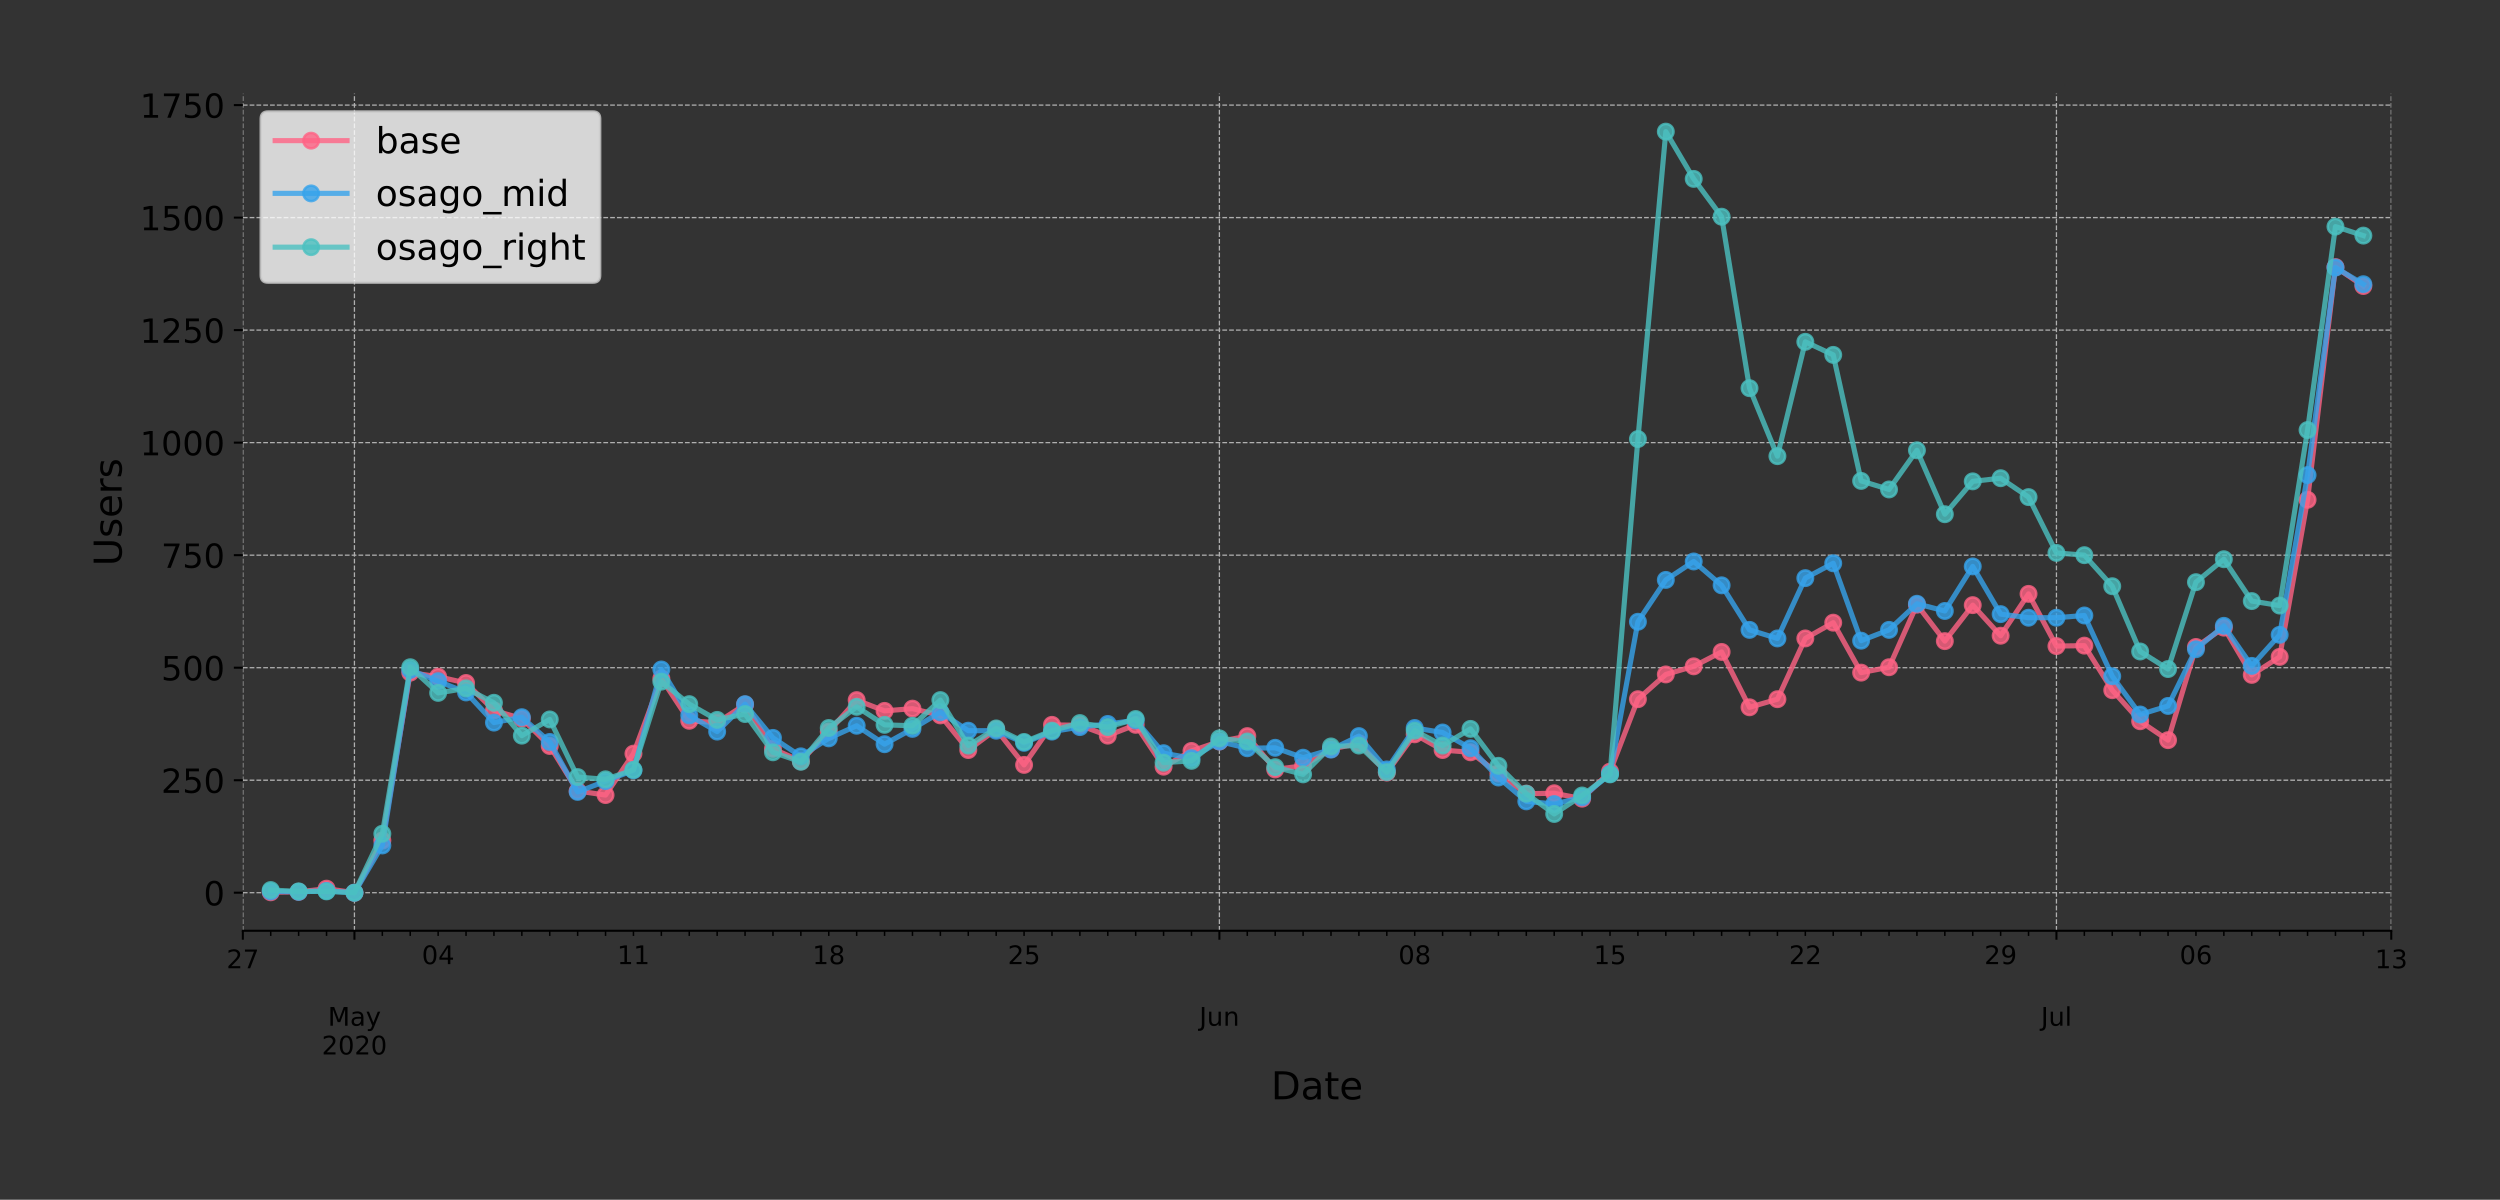 <?xml version="1.0" encoding="utf-8" standalone="no"?>
<!DOCTYPE svg PUBLIC "-//W3C//DTD SVG 1.1//EN"
  "http://www.w3.org/Graphics/SVG/1.1/DTD/svg11.dtd">
<!-- Created with matplotlib (https://matplotlib.org/) -->
<svg height="467.408pt" version="1.1" viewBox="0 0 973.965 467.408" width="973.965pt" xmlns="http://www.w3.org/2000/svg" xmlns:xlink="http://www.w3.org/1999/xlink">
 <rect x="0" y="0" width="973.965" height="467.408" fill="#333333" stroke="none"/>
 <defs>
  <style type="text/css">
*{stroke-linecap:butt;stroke-linejoin:round;}
  </style>
 </defs>
 <g id="figure_1">
  <g id="patch_1">
   <path d="M 0 467.408 
L 973.965 467.408 
L 973.965 0 
L 0 0 
z
" style="fill:none;"/>
  </g>
  <g id="axes_1">
   <g id="patch_2">
    <path d="M 94.602 362.619 
L 931.602 362.619 
L 931.602 36.459 
L 94.602 36.459 
z
" style="fill:none;"/>
   </g>
   <g id="matplotlib.axis_1">
    <g id="xtick_1">
     <g id="line2d_1">
      <path clip-path="url(#pcd2768ae9f)" d="M 94.602 362.619 
L 94.602 36.459 
" style="fill:none;stroke:#b0b0b0;stroke-dasharray:1.85,0.8;stroke-dashoffset:0;stroke-width:0.5;"/>
     </g>
     <g id="line2d_2">
      <defs>
       <path d="M 0 0 
L 0 3.5 
" id="m8ac03ae299" style="stroke:#000000;stroke-width:0.8;"/>
      </defs>
      <g>
       <use style="stroke:#000000;stroke-width:0.8;" x="94.602" xlink:href="#m8ac03ae299" y="362.619"/>
      </g>
     </g>
     <g id="text_1">
      <!-- 27 -->
      <defs>
       <path d="M 19.188 8.297 
L 53.609 8.297 
L 53.609 0 
L 7.328 0 
L 7.328 8.297 
Q 12.938 14.109 22.625 23.891 
Q 32.328 33.688 34.812 36.531 
Q 39.547 41.844 41.422 45.531 
Q 43.312 49.219 43.312 52.781 
Q 43.312 58.594 39.234 62.25 
Q 35.156 65.922 28.609 65.922 
Q 23.969 65.922 18.812 64.312 
Q 13.672 62.703 7.812 59.422 
L 7.812 69.391 
Q 13.766 71.781 18.938 73 
Q 24.125 74.219 28.422 74.219 
Q 39.75 74.219 46.484 68.547 
Q 53.219 62.891 53.219 53.422 
Q 53.219 48.922 51.531 44.891 
Q 49.859 40.875 45.406 35.406 
Q 44.188 33.984 37.641 27.219 
Q 31.109 20.453 19.188 8.297 
z
" id="DejaVuSans-50"/>
       <path d="M 8.203 72.906 
L 55.078 72.906 
L 55.078 68.703 
L 28.609 0 
L 18.312 0 
L 43.219 64.594 
L 8.203 64.594 
z
" id="DejaVuSans-55"/>
      </defs>
      <g transform="translate(88.24 377.217)scale(0.1 -0.1)">
       <use xlink:href="#DejaVuSans-50"/>
       <use x="63.623" xlink:href="#DejaVuSans-55"/>
      </g>
     </g>
    </g>
    <g id="xtick_2">
     <g id="line2d_3">
      <path clip-path="url(#pcd2768ae9f)" d="M 138.083 362.619 
L 138.083 36.459 
" style="fill:none;stroke:#b0b0b0;stroke-dasharray:1.85,0.8;stroke-dashoffset:0;stroke-width:0.5;"/>
     </g>
     <g id="line2d_4">
      <g>
       <use style="stroke:#000000;stroke-width:0.8;" x="138.083" xlink:href="#m8ac03ae299" y="362.619"/>
      </g>
     </g>
     <g id="text_2">
      <!--  -->
      <g transform="translate(138.083 377.217)scale(0.1 -0.1)"/>
      <!--  -->
      <g transform="translate(138.083 388.415)scale(0.1 -0.1)"/>
      <!-- May -->
      <defs>
       <path d="M 9.812 72.906 
L 24.516 72.906 
L 43.109 23.297 
L 61.812 72.906 
L 76.516 72.906 
L 76.516 0 
L 66.891 0 
L 66.891 64.016 
L 48.094 14.016 
L 38.188 14.016 
L 19.391 64.016 
L 19.391 0 
L 9.812 0 
z
" id="DejaVuSans-77"/>
       <path d="M 34.281 27.484 
Q 23.391 27.484 19.188 25 
Q 14.984 22.516 14.984 16.5 
Q 14.984 11.719 18.141 8.906 
Q 21.297 6.109 26.703 6.109 
Q 34.188 6.109 38.703 11.406 
Q 43.219 16.703 43.219 25.484 
L 43.219 27.484 
z
M 52.203 31.203 
L 52.203 0 
L 43.219 0 
L 43.219 8.297 
Q 40.141 3.328 35.547 0.953 
Q 30.953 -1.422 24.312 -1.422 
Q 15.922 -1.422 10.953 3.297 
Q 6 8.016 6 15.922 
Q 6 25.141 12.172 29.828 
Q 18.359 34.516 30.609 34.516 
L 43.219 34.516 
L 43.219 35.406 
Q 43.219 41.609 39.141 45 
Q 35.062 48.391 27.688 48.391 
Q 23 48.391 18.547 47.266 
Q 14.109 46.141 10.016 43.891 
L 10.016 52.203 
Q 14.938 54.109 19.578 55.047 
Q 24.219 56 28.609 56 
Q 40.484 56 46.344 49.844 
Q 52.203 43.703 52.203 31.203 
z
" id="DejaVuSans-97"/>
       <path d="M 32.172 -5.078 
Q 28.375 -14.844 24.75 -17.812 
Q 21.141 -20.797 15.094 -20.797 
L 7.906 -20.797 
L 7.906 -13.281 
L 13.188 -13.281 
Q 16.891 -13.281 18.938 -11.516 
Q 21 -9.766 23.484 -3.219 
L 25.094 0.875 
L 2.984 54.688 
L 12.5 54.688 
L 29.594 11.922 
L 46.688 54.688 
L 56.203 54.688 
z
" id="DejaVuSans-121"/>
      </defs>
      <g transform="translate(127.745 399.613)scale(0.1 -0.1)">
       <use xlink:href="#DejaVuSans-77"/>
       <use x="86.279" xlink:href="#DejaVuSans-97"/>
       <use x="147.559" xlink:href="#DejaVuSans-121"/>
      </g>
      <!-- 2020 -->
      <defs>
       <path d="M 31.781 66.406 
Q 24.172 66.406 20.328 58.906 
Q 16.5 51.422 16.5 36.375 
Q 16.5 21.391 20.328 13.891 
Q 24.172 6.391 31.781 6.391 
Q 39.453 6.391 43.281 13.891 
Q 47.125 21.391 47.125 36.375 
Q 47.125 51.422 43.281 58.906 
Q 39.453 66.406 31.781 66.406 
z
M 31.781 74.219 
Q 44.047 74.219 50.516 64.516 
Q 56.984 54.828 56.984 36.375 
Q 56.984 17.969 50.516 8.266 
Q 44.047 -1.422 31.781 -1.422 
Q 19.531 -1.422 13.062 8.266 
Q 6.594 17.969 6.594 36.375 
Q 6.594 54.828 13.062 64.516 
Q 19.531 74.219 31.781 74.219 
z
" id="DejaVuSans-48"/>
      </defs>
      <g transform="translate(125.358 410.811)scale(0.1 -0.1)">
       <use xlink:href="#DejaVuSans-50"/>
       <use x="63.623" xlink:href="#DejaVuSans-48"/>
       <use x="127.246" xlink:href="#DejaVuSans-50"/>
       <use x="190.869" xlink:href="#DejaVuSans-48"/>
      </g>
     </g>
    </g>
    <g id="xtick_3">
     <g id="line2d_5">
      <path clip-path="url(#pcd2768ae9f)" d="M 475.057 362.619 
L 475.057 36.459 
" style="fill:none;stroke:#b0b0b0;stroke-dasharray:1.85,0.8;stroke-dashoffset:0;stroke-width:0.5;"/>
     </g>
     <g id="line2d_6">
      <g>
       <use style="stroke:#000000;stroke-width:0.8;" x="475.057" xlink:href="#m8ac03ae299" y="362.619"/>
      </g>
     </g>
     <g id="text_3">
      <!--  -->
      <g transform="translate(475.057 377.217)scale(0.1 -0.1)"/>
      <!--  -->
      <g transform="translate(475.057 388.415)scale(0.1 -0.1)"/>
      <!-- Jun -->
      <defs>
       <path d="M 9.812 72.906 
L 19.672 72.906 
L 19.672 5.078 
Q 19.672 -8.109 14.672 -14.062 
Q 9.672 -20.016 -1.422 -20.016 
L -5.172 -20.016 
L -5.172 -11.719 
L -2.094 -11.719 
Q 4.438 -11.719 7.125 -8.047 
Q 9.812 -4.391 9.812 5.078 
z
" id="DejaVuSans-74"/>
       <path d="M 8.5 21.578 
L 8.5 54.688 
L 17.484 54.688 
L 17.484 21.922 
Q 17.484 14.156 20.5 10.266 
Q 23.531 6.391 29.594 6.391 
Q 36.859 6.391 41.078 11.031 
Q 45.312 15.672 45.312 23.688 
L 45.312 54.688 
L 54.297 54.688 
L 54.297 0 
L 45.312 0 
L 45.312 8.406 
Q 42.047 3.422 37.719 1 
Q 33.406 -1.422 27.688 -1.422 
Q 18.266 -1.422 13.375 4.438 
Q 8.5 10.297 8.5 21.578 
z
M 31.109 56 
z
" id="DejaVuSans-117"/>
       <path d="M 54.891 33.016 
L 54.891 0 
L 45.906 0 
L 45.906 32.719 
Q 45.906 40.484 42.875 44.328 
Q 39.844 48.188 33.797 48.188 
Q 26.516 48.188 22.312 43.547 
Q 18.109 38.922 18.109 30.906 
L 18.109 0 
L 9.078 0 
L 9.078 54.688 
L 18.109 54.688 
L 18.109 46.188 
Q 21.344 51.125 25.703 53.562 
Q 30.078 56 35.797 56 
Q 45.219 56 50.047 50.172 
Q 54.891 44.344 54.891 33.016 
z
" id="DejaVuSans-110"/>
      </defs>
      <g transform="translate(467.244 399.613)scale(0.1 -0.1)">
       <use xlink:href="#DejaVuSans-74"/>
       <use x="29.492" xlink:href="#DejaVuSans-117"/>
       <use x="92.871" xlink:href="#DejaVuSans-110"/>
      </g>
     </g>
    </g>
    <g id="xtick_4">
     <g id="line2d_7">
      <path clip-path="url(#pcd2768ae9f)" d="M 801.161 362.619 
L 801.161 36.459 
" style="fill:none;stroke:#b0b0b0;stroke-dasharray:1.85,0.8;stroke-dashoffset:0;stroke-width:0.5;"/>
     </g>
     <g id="line2d_8">
      <g>
       <use style="stroke:#000000;stroke-width:0.8;" x="801.161" xlink:href="#m8ac03ae299" y="362.619"/>
      </g>
     </g>
     <g id="text_4">
      <!--  -->
      <g transform="translate(801.161 377.217)scale(0.1 -0.1)"/>
      <!--  -->
      <g transform="translate(801.161 388.415)scale(0.1 -0.1)"/>
      <!-- Jul -->
      <defs>
       <path d="M 9.422 75.984 
L 18.406 75.984 
L 18.406 0 
L 9.422 0 
z
" id="DejaVuSans-108"/>
      </defs>
      <g transform="translate(795.128 399.613)scale(0.1 -0.1)">
       <use xlink:href="#DejaVuSans-74"/>
       <use x="29.492" xlink:href="#DejaVuSans-117"/>
       <use x="92.871" xlink:href="#DejaVuSans-108"/>
      </g>
     </g>
    </g>
    <g id="xtick_5">
     <g id="line2d_9">
      <path clip-path="url(#pcd2768ae9f)" d="M 931.602 362.619 
L 931.602 36.459 
" style="fill:none;stroke:#b0b0b0;stroke-dasharray:1.85,0.8;stroke-dashoffset:0;stroke-width:0.5;"/>
     </g>
     <g id="line2d_10">
      <g>
       <use style="stroke:#000000;stroke-width:0.8;" x="931.602" xlink:href="#m8ac03ae299" y="362.619"/>
      </g>
     </g>
     <g id="text_5">
      <!-- 13 -->
      <defs>
       <path d="M 12.406 8.297 
L 28.516 8.297 
L 28.516 63.922 
L 10.984 60.406 
L 10.984 69.391 
L 28.422 72.906 
L 38.281 72.906 
L 38.281 8.297 
L 54.391 8.297 
L 54.391 0 
L 12.406 0 
z
" id="DejaVuSans-49"/>
       <path d="M 40.578 39.312 
Q 47.656 37.797 51.625 33 
Q 55.609 28.219 55.609 21.188 
Q 55.609 10.406 48.188 4.484 
Q 40.766 -1.422 27.094 -1.422 
Q 22.516 -1.422 17.656 -0.516 
Q 12.797 0.391 7.625 2.203 
L 7.625 11.719 
Q 11.719 9.328 16.594 8.109 
Q 21.484 6.891 26.812 6.891 
Q 36.078 6.891 40.938 10.547 
Q 45.797 14.203 45.797 21.188 
Q 45.797 27.641 41.281 31.266 
Q 36.766 34.906 28.719 34.906 
L 20.219 34.906 
L 20.219 43.016 
L 29.109 43.016 
Q 36.375 43.016 40.234 45.922 
Q 44.094 48.828 44.094 54.297 
Q 44.094 59.906 40.109 62.906 
Q 36.141 65.922 28.719 65.922 
Q 24.656 65.922 20.016 65.031 
Q 15.375 64.156 9.812 62.312 
L 9.812 71.094 
Q 15.438 72.656 20.344 73.438 
Q 25.25 74.219 29.594 74.219 
Q 40.828 74.219 47.359 69.109 
Q 53.906 64.016 53.906 55.328 
Q 53.906 49.266 50.438 45.094 
Q 46.969 40.922 40.578 39.312 
z
" id="DejaVuSans-51"/>
      </defs>
      <g transform="translate(925.24 377.217)scale(0.1 -0.1)">
       <use xlink:href="#DejaVuSans-49"/>
       <use x="63.623" xlink:href="#DejaVuSans-51"/>
      </g>
     </g>
    </g>
    <g id="xtick_6">
     <g id="line2d_11">
      <defs>
       <path d="M 0 0 
L 0 2 
" id="m78859a717d" style="stroke:#000000;stroke-width:0.6;"/>
      </defs>
      <g>
       <use style="stroke:#000000;stroke-width:0.6;" x="105.472" xlink:href="#m78859a717d" y="362.619"/>
      </g>
     </g>
    </g>
    <g id="xtick_7">
     <g id="line2d_12">
      <g>
       <use style="stroke:#000000;stroke-width:0.6;" x="116.342" xlink:href="#m78859a717d" y="362.619"/>
      </g>
     </g>
    </g>
    <g id="xtick_8">
     <g id="line2d_13">
      <g>
       <use style="stroke:#000000;stroke-width:0.6;" x="127.213" xlink:href="#m78859a717d" y="362.619"/>
      </g>
     </g>
    </g>
    <g id="xtick_9">
     <g id="line2d_14">
      <g>
       <use style="stroke:#000000;stroke-width:0.6;" x="148.953" xlink:href="#m78859a717d" y="362.619"/>
      </g>
     </g>
    </g>
    <g id="xtick_10">
     <g id="line2d_15">
      <g>
       <use style="stroke:#000000;stroke-width:0.6;" x="159.823" xlink:href="#m78859a717d" y="362.619"/>
      </g>
     </g>
    </g>
    <g id="xtick_11">
     <g id="line2d_16">
      <g>
       <use style="stroke:#000000;stroke-width:0.6;" x="170.693" xlink:href="#m78859a717d" y="362.619"/>
      </g>
     </g>
     <g id="text_6">
      <!-- 04 -->
      <defs>
       <path d="M 37.797 64.312 
L 12.891 25.391 
L 37.797 25.391 
z
M 35.203 72.906 
L 47.609 72.906 
L 47.609 25.391 
L 58.016 25.391 
L 58.016 17.188 
L 47.609 17.188 
L 47.609 0 
L 37.797 0 
L 37.797 17.188 
L 4.891 17.188 
L 4.891 26.703 
z
" id="DejaVuSans-52"/>
      </defs>
      <g transform="translate(164.331 375.617)scale(0.1 -0.1)">
       <use xlink:href="#DejaVuSans-48"/>
       <use x="63.623" xlink:href="#DejaVuSans-52"/>
      </g>
     </g>
    </g>
    <g id="xtick_12">
     <g id="line2d_17">
      <g>
       <use style="stroke:#000000;stroke-width:0.6;" x="181.563" xlink:href="#m78859a717d" y="362.619"/>
      </g>
     </g>
    </g>
    <g id="xtick_13">
     <g id="line2d_18">
      <g>
       <use style="stroke:#000000;stroke-width:0.6;" x="192.433" xlink:href="#m78859a717d" y="362.619"/>
      </g>
     </g>
    </g>
    <g id="xtick_14">
     <g id="line2d_19">
      <g>
       <use style="stroke:#000000;stroke-width:0.6;" x="203.303" xlink:href="#m78859a717d" y="362.619"/>
      </g>
     </g>
    </g>
    <g id="xtick_15">
     <g id="line2d_20">
      <g>
       <use style="stroke:#000000;stroke-width:0.6;" x="214.174" xlink:href="#m78859a717d" y="362.619"/>
      </g>
     </g>
    </g>
    <g id="xtick_16">
     <g id="line2d_21">
      <g>
       <use style="stroke:#000000;stroke-width:0.6;" x="225.044" xlink:href="#m78859a717d" y="362.619"/>
      </g>
     </g>
    </g>
    <g id="xtick_17">
     <g id="line2d_22">
      <g>
       <use style="stroke:#000000;stroke-width:0.6;" x="235.914" xlink:href="#m78859a717d" y="362.619"/>
      </g>
     </g>
    </g>
    <g id="xtick_18">
     <g id="line2d_23">
      <g>
       <use style="stroke:#000000;stroke-width:0.6;" x="246.784" xlink:href="#m78859a717d" y="362.619"/>
      </g>
     </g>
     <g id="text_7">
      <!-- 11 -->
      <g transform="translate(240.422 375.617)scale(0.1 -0.1)">
       <use xlink:href="#DejaVuSans-49"/>
       <use x="63.623" xlink:href="#DejaVuSans-49"/>
      </g>
     </g>
    </g>
    <g id="xtick_19">
     <g id="line2d_24">
      <g>
       <use style="stroke:#000000;stroke-width:0.6;" x="257.654" xlink:href="#m78859a717d" y="362.619"/>
      </g>
     </g>
    </g>
    <g id="xtick_20">
     <g id="line2d_25">
      <g>
       <use style="stroke:#000000;stroke-width:0.6;" x="268.524" xlink:href="#m78859a717d" y="362.619"/>
      </g>
     </g>
    </g>
    <g id="xtick_21">
     <g id="line2d_26">
      <g>
       <use style="stroke:#000000;stroke-width:0.6;" x="279.394" xlink:href="#m78859a717d" y="362.619"/>
      </g>
     </g>
    </g>
    <g id="xtick_22">
     <g id="line2d_27">
      <g>
       <use style="stroke:#000000;stroke-width:0.6;" x="290.265" xlink:href="#m78859a717d" y="362.619"/>
      </g>
     </g>
    </g>
    <g id="xtick_23">
     <g id="line2d_28">
      <g>
       <use style="stroke:#000000;stroke-width:0.6;" x="301.135" xlink:href="#m78859a717d" y="362.619"/>
      </g>
     </g>
    </g>
    <g id="xtick_24">
     <g id="line2d_29">
      <g>
       <use style="stroke:#000000;stroke-width:0.6;" x="312.005" xlink:href="#m78859a717d" y="362.619"/>
      </g>
     </g>
    </g>
    <g id="xtick_25">
     <g id="line2d_30">
      <g>
       <use style="stroke:#000000;stroke-width:0.6;" x="322.875" xlink:href="#m78859a717d" y="362.619"/>
      </g>
     </g>
     <g id="text_8">
      <!-- 18 -->
      <defs>
       <path d="M 31.781 34.625 
Q 24.75 34.625 20.719 30.859 
Q 16.703 27.094 16.703 20.516 
Q 16.703 13.922 20.719 10.156 
Q 24.75 6.391 31.781 6.391 
Q 38.812 6.391 42.859 10.172 
Q 46.922 13.969 46.922 20.516 
Q 46.922 27.094 42.891 30.859 
Q 38.875 34.625 31.781 34.625 
z
M 21.922 38.812 
Q 15.578 40.375 12.031 44.719 
Q 8.5 49.078 8.5 55.328 
Q 8.5 64.062 14.719 69.141 
Q 20.953 74.219 31.781 74.219 
Q 42.672 74.219 48.875 69.141 
Q 55.078 64.062 55.078 55.328 
Q 55.078 49.078 51.531 44.719 
Q 48 40.375 41.703 38.812 
Q 48.828 37.156 52.797 32.312 
Q 56.781 27.484 56.781 20.516 
Q 56.781 9.906 50.312 4.234 
Q 43.844 -1.422 31.781 -1.422 
Q 19.734 -1.422 13.25 4.234 
Q 6.781 9.906 6.781 20.516 
Q 6.781 27.484 10.781 32.312 
Q 14.797 37.156 21.922 38.812 
z
M 18.312 54.391 
Q 18.312 48.734 21.844 45.562 
Q 25.391 42.391 31.781 42.391 
Q 38.141 42.391 41.719 45.562 
Q 45.312 48.734 45.312 54.391 
Q 45.312 60.062 41.719 63.234 
Q 38.141 66.406 31.781 66.406 
Q 25.391 66.406 21.844 63.234 
Q 18.312 60.062 18.312 54.391 
z
" id="DejaVuSans-56"/>
      </defs>
      <g transform="translate(316.512 375.617)scale(0.1 -0.1)">
       <use xlink:href="#DejaVuSans-49"/>
       <use x="63.623" xlink:href="#DejaVuSans-56"/>
      </g>
     </g>
    </g>
    <g id="xtick_26">
     <g id="line2d_31">
      <g>
       <use style="stroke:#000000;stroke-width:0.6;" x="333.745" xlink:href="#m78859a717d" y="362.619"/>
      </g>
     </g>
    </g>
    <g id="xtick_27">
     <g id="line2d_32">
      <g>
       <use style="stroke:#000000;stroke-width:0.6;" x="344.615" xlink:href="#m78859a717d" y="362.619"/>
      </g>
     </g>
    </g>
    <g id="xtick_28">
     <g id="line2d_33">
      <g>
       <use style="stroke:#000000;stroke-width:0.6;" x="355.485" xlink:href="#m78859a717d" y="362.619"/>
      </g>
     </g>
    </g>
    <g id="xtick_29">
     <g id="line2d_34">
      <g>
       <use style="stroke:#000000;stroke-width:0.6;" x="366.355" xlink:href="#m78859a717d" y="362.619"/>
      </g>
     </g>
    </g>
    <g id="xtick_30">
     <g id="line2d_35">
      <g>
       <use style="stroke:#000000;stroke-width:0.6;" x="377.226" xlink:href="#m78859a717d" y="362.619"/>
      </g>
     </g>
    </g>
    <g id="xtick_31">
     <g id="line2d_36">
      <g>
       <use style="stroke:#000000;stroke-width:0.6;" x="388.096" xlink:href="#m78859a717d" y="362.619"/>
      </g>
     </g>
    </g>
    <g id="xtick_32">
     <g id="line2d_37">
      <g>
       <use style="stroke:#000000;stroke-width:0.6;" x="398.966" xlink:href="#m78859a717d" y="362.619"/>
      </g>
     </g>
     <g id="text_9">
      <!-- 25 -->
      <defs>
       <path d="M 10.797 72.906 
L 49.516 72.906 
L 49.516 64.594 
L 19.828 64.594 
L 19.828 46.734 
Q 21.969 47.469 24.109 47.828 
Q 26.266 48.188 28.422 48.188 
Q 40.625 48.188 47.75 41.5 
Q 54.891 34.812 54.891 23.391 
Q 54.891 11.625 47.562 5.094 
Q 40.234 -1.422 26.906 -1.422 
Q 22.312 -1.422 17.547 -0.641 
Q 12.797 0.141 7.719 1.703 
L 7.719 11.625 
Q 12.109 9.234 16.797 8.062 
Q 21.484 6.891 26.703 6.891 
Q 35.156 6.891 40.078 11.328 
Q 45.016 15.766 45.016 23.391 
Q 45.016 31 40.078 35.438 
Q 35.156 39.891 26.703 39.891 
Q 22.75 39.891 18.812 39.016 
Q 14.891 38.141 10.797 36.281 
z
" id="DejaVuSans-53"/>
      </defs>
      <g transform="translate(392.603 375.617)scale(0.1 -0.1)">
       <use xlink:href="#DejaVuSans-50"/>
       <use x="63.623" xlink:href="#DejaVuSans-53"/>
      </g>
     </g>
    </g>
    <g id="xtick_33">
     <g id="line2d_38">
      <g>
       <use style="stroke:#000000;stroke-width:0.6;" x="409.836" xlink:href="#m78859a717d" y="362.619"/>
      </g>
     </g>
    </g>
    <g id="xtick_34">
     <g id="line2d_39">
      <g>
       <use style="stroke:#000000;stroke-width:0.6;" x="420.706" xlink:href="#m78859a717d" y="362.619"/>
      </g>
     </g>
    </g>
    <g id="xtick_35">
     <g id="line2d_40">
      <g>
       <use style="stroke:#000000;stroke-width:0.6;" x="431.576" xlink:href="#m78859a717d" y="362.619"/>
      </g>
     </g>
    </g>
    <g id="xtick_36">
     <g id="line2d_41">
      <g>
       <use style="stroke:#000000;stroke-width:0.6;" x="442.446" xlink:href="#m78859a717d" y="362.619"/>
      </g>
     </g>
    </g>
    <g id="xtick_37">
     <g id="line2d_42">
      <g>
       <use style="stroke:#000000;stroke-width:0.6;" x="453.316" xlink:href="#m78859a717d" y="362.619"/>
      </g>
     </g>
    </g>
    <g id="xtick_38">
     <g id="line2d_43">
      <g>
       <use style="stroke:#000000;stroke-width:0.6;" x="464.187" xlink:href="#m78859a717d" y="362.619"/>
      </g>
     </g>
    </g>
    <g id="xtick_39">
     <g id="line2d_44">
      <g>
       <use style="stroke:#000000;stroke-width:0.6;" x="485.927" xlink:href="#m78859a717d" y="362.619"/>
      </g>
     </g>
    </g>
    <g id="xtick_40">
     <g id="line2d_45">
      <g>
       <use style="stroke:#000000;stroke-width:0.6;" x="496.797" xlink:href="#m78859a717d" y="362.619"/>
      </g>
     </g>
    </g>
    <g id="xtick_41">
     <g id="line2d_46">
      <g>
       <use style="stroke:#000000;stroke-width:0.6;" x="507.667" xlink:href="#m78859a717d" y="362.619"/>
      </g>
     </g>
    </g>
    <g id="xtick_42">
     <g id="line2d_47">
      <g>
       <use style="stroke:#000000;stroke-width:0.6;" x="518.537" xlink:href="#m78859a717d" y="362.619"/>
      </g>
     </g>
    </g>
    <g id="xtick_43">
     <g id="line2d_48">
      <g>
       <use style="stroke:#000000;stroke-width:0.6;" x="529.407" xlink:href="#m78859a717d" y="362.619"/>
      </g>
     </g>
    </g>
    <g id="xtick_44">
     <g id="line2d_49">
      <g>
       <use style="stroke:#000000;stroke-width:0.6;" x="540.278" xlink:href="#m78859a717d" y="362.619"/>
      </g>
     </g>
    </g>
    <g id="xtick_45">
     <g id="line2d_50">
      <g>
       <use style="stroke:#000000;stroke-width:0.6;" x="551.148" xlink:href="#m78859a717d" y="362.619"/>
      </g>
     </g>
     <g id="text_10">
      <!-- 08 -->
      <g transform="translate(544.785 375.617)scale(0.1 -0.1)">
       <use xlink:href="#DejaVuSans-48"/>
       <use x="63.623" xlink:href="#DejaVuSans-56"/>
      </g>
     </g>
    </g>
    <g id="xtick_46">
     <g id="line2d_51">
      <g>
       <use style="stroke:#000000;stroke-width:0.6;" x="562.018" xlink:href="#m78859a717d" y="362.619"/>
      </g>
     </g>
    </g>
    <g id="xtick_47">
     <g id="line2d_52">
      <g>
       <use style="stroke:#000000;stroke-width:0.6;" x="572.888" xlink:href="#m78859a717d" y="362.619"/>
      </g>
     </g>
    </g>
    <g id="xtick_48">
     <g id="line2d_53">
      <g>
       <use style="stroke:#000000;stroke-width:0.6;" x="583.758" xlink:href="#m78859a717d" y="362.619"/>
      </g>
     </g>
    </g>
    <g id="xtick_49">
     <g id="line2d_54">
      <g>
       <use style="stroke:#000000;stroke-width:0.6;" x="594.628" xlink:href="#m78859a717d" y="362.619"/>
      </g>
     </g>
    </g>
    <g id="xtick_50">
     <g id="line2d_55">
      <g>
       <use style="stroke:#000000;stroke-width:0.6;" x="605.498" xlink:href="#m78859a717d" y="362.619"/>
      </g>
     </g>
    </g>
    <g id="xtick_51">
     <g id="line2d_56">
      <g>
       <use style="stroke:#000000;stroke-width:0.6;" x="616.368" xlink:href="#m78859a717d" y="362.619"/>
      </g>
     </g>
    </g>
    <g id="xtick_52">
     <g id="line2d_57">
      <g>
       <use style="stroke:#000000;stroke-width:0.6;" x="627.239" xlink:href="#m78859a717d" y="362.619"/>
      </g>
     </g>
     <g id="text_11">
      <!-- 15 -->
      <g transform="translate(620.876 375.617)scale(0.1 -0.1)">
       <use xlink:href="#DejaVuSans-49"/>
       <use x="63.623" xlink:href="#DejaVuSans-53"/>
      </g>
     </g>
    </g>
    <g id="xtick_53">
     <g id="line2d_58">
      <g>
       <use style="stroke:#000000;stroke-width:0.6;" x="638.109" xlink:href="#m78859a717d" y="362.619"/>
      </g>
     </g>
    </g>
    <g id="xtick_54">
     <g id="line2d_59">
      <g>
       <use style="stroke:#000000;stroke-width:0.6;" x="648.979" xlink:href="#m78859a717d" y="362.619"/>
      </g>
     </g>
    </g>
    <g id="xtick_55">
     <g id="line2d_60">
      <g>
       <use style="stroke:#000000;stroke-width:0.6;" x="659.849" xlink:href="#m78859a717d" y="362.619"/>
      </g>
     </g>
    </g>
    <g id="xtick_56">
     <g id="line2d_61">
      <g>
       <use style="stroke:#000000;stroke-width:0.6;" x="670.719" xlink:href="#m78859a717d" y="362.619"/>
      </g>
     </g>
    </g>
    <g id="xtick_57">
     <g id="line2d_62">
      <g>
       <use style="stroke:#000000;stroke-width:0.6;" x="681.589" xlink:href="#m78859a717d" y="362.619"/>
      </g>
     </g>
    </g>
    <g id="xtick_58">
     <g id="line2d_63">
      <g>
       <use style="stroke:#000000;stroke-width:0.6;" x="692.459" xlink:href="#m78859a717d" y="362.619"/>
      </g>
     </g>
    </g>
    <g id="xtick_59">
     <g id="line2d_64">
      <g>
       <use style="stroke:#000000;stroke-width:0.6;" x="703.329" xlink:href="#m78859a717d" y="362.619"/>
      </g>
     </g>
     <g id="text_12">
      <!-- 22 -->
      <g transform="translate(696.967 375.617)scale(0.1 -0.1)">
       <use xlink:href="#DejaVuSans-50"/>
       <use x="63.623" xlink:href="#DejaVuSans-50"/>
      </g>
     </g>
    </g>
    <g id="xtick_60">
     <g id="line2d_65">
      <g>
       <use style="stroke:#000000;stroke-width:0.6;" x="714.2" xlink:href="#m78859a717d" y="362.619"/>
      </g>
     </g>
    </g>
    <g id="xtick_61">
     <g id="line2d_66">
      <g>
       <use style="stroke:#000000;stroke-width:0.6;" x="725.07" xlink:href="#m78859a717d" y="362.619"/>
      </g>
     </g>
    </g>
    <g id="xtick_62">
     <g id="line2d_67">
      <g>
       <use style="stroke:#000000;stroke-width:0.6;" x="735.94" xlink:href="#m78859a717d" y="362.619"/>
      </g>
     </g>
    </g>
    <g id="xtick_63">
     <g id="line2d_68">
      <g>
       <use style="stroke:#000000;stroke-width:0.6;" x="746.81" xlink:href="#m78859a717d" y="362.619"/>
      </g>
     </g>
    </g>
    <g id="xtick_64">
     <g id="line2d_69">
      <g>
       <use style="stroke:#000000;stroke-width:0.6;" x="757.68" xlink:href="#m78859a717d" y="362.619"/>
      </g>
     </g>
    </g>
    <g id="xtick_65">
     <g id="line2d_70">
      <g>
       <use style="stroke:#000000;stroke-width:0.6;" x="768.55" xlink:href="#m78859a717d" y="362.619"/>
      </g>
     </g>
    </g>
    <g id="xtick_66">
     <g id="line2d_71">
      <g>
       <use style="stroke:#000000;stroke-width:0.6;" x="779.42" xlink:href="#m78859a717d" y="362.619"/>
      </g>
     </g>
     <g id="text_13">
      <!-- 29 -->
      <defs>
       <path d="M 10.984 1.516 
L 10.984 10.5 
Q 14.703 8.734 18.5 7.812 
Q 22.312 6.891 25.984 6.891 
Q 35.75 6.891 40.891 13.453 
Q 46.047 20.016 46.781 33.406 
Q 43.953 29.203 39.594 26.953 
Q 35.25 24.703 29.984 24.703 
Q 19.047 24.703 12.672 31.312 
Q 6.297 37.938 6.297 49.422 
Q 6.297 60.641 12.938 67.422 
Q 19.578 74.219 30.609 74.219 
Q 43.266 74.219 49.922 64.516 
Q 56.594 54.828 56.594 36.375 
Q 56.594 19.141 48.406 8.859 
Q 40.234 -1.422 26.422 -1.422 
Q 22.703 -1.422 18.891 -0.688 
Q 15.094 0.047 10.984 1.516 
z
M 30.609 32.422 
Q 37.25 32.422 41.125 36.953 
Q 45.016 41.5 45.016 49.422 
Q 45.016 57.281 41.125 61.844 
Q 37.25 66.406 30.609 66.406 
Q 23.969 66.406 20.094 61.844 
Q 16.219 57.281 16.219 49.422 
Q 16.219 41.5 20.094 36.953 
Q 23.969 32.422 30.609 32.422 
z
" id="DejaVuSans-57"/>
      </defs>
      <g transform="translate(773.058 375.617)scale(0.1 -0.1)">
       <use xlink:href="#DejaVuSans-50"/>
       <use x="63.623" xlink:href="#DejaVuSans-57"/>
      </g>
     </g>
    </g>
    <g id="xtick_67">
     <g id="line2d_72">
      <g>
       <use style="stroke:#000000;stroke-width:0.6;" x="790.29" xlink:href="#m78859a717d" y="362.619"/>
      </g>
     </g>
    </g>
    <g id="xtick_68">
     <g id="line2d_73">
      <g>
       <use style="stroke:#000000;stroke-width:0.6;" x="812.031" xlink:href="#m78859a717d" y="362.619"/>
      </g>
     </g>
    </g>
    <g id="xtick_69">
     <g id="line2d_74">
      <g>
       <use style="stroke:#000000;stroke-width:0.6;" x="822.901" xlink:href="#m78859a717d" y="362.619"/>
      </g>
     </g>
    </g>
    <g id="xtick_70">
     <g id="line2d_75">
      <g>
       <use style="stroke:#000000;stroke-width:0.6;" x="833.771" xlink:href="#m78859a717d" y="362.619"/>
      </g>
     </g>
    </g>
    <g id="xtick_71">
     <g id="line2d_76">
      <g>
       <use style="stroke:#000000;stroke-width:0.6;" x="844.641" xlink:href="#m78859a717d" y="362.619"/>
      </g>
     </g>
    </g>
    <g id="xtick_72">
     <g id="line2d_77">
      <g>
       <use style="stroke:#000000;stroke-width:0.6;" x="855.511" xlink:href="#m78859a717d" y="362.619"/>
      </g>
     </g>
     <g id="text_14">
      <!-- 06 -->
      <defs>
       <path d="M 33.016 40.375 
Q 26.375 40.375 22.484 35.828 
Q 18.609 31.297 18.609 23.391 
Q 18.609 15.531 22.484 10.953 
Q 26.375 6.391 33.016 6.391 
Q 39.656 6.391 43.531 10.953 
Q 47.406 15.531 47.406 23.391 
Q 47.406 31.297 43.531 35.828 
Q 39.656 40.375 33.016 40.375 
z
M 52.594 71.297 
L 52.594 62.312 
Q 48.875 64.062 45.094 64.984 
Q 41.312 65.922 37.594 65.922 
Q 27.828 65.922 22.672 59.328 
Q 17.531 52.734 16.797 39.406 
Q 19.672 43.656 24.016 45.922 
Q 28.375 48.188 33.594 48.188 
Q 44.578 48.188 50.953 41.516 
Q 57.328 34.859 57.328 23.391 
Q 57.328 12.156 50.688 5.359 
Q 44.047 -1.422 33.016 -1.422 
Q 20.359 -1.422 13.672 8.266 
Q 6.984 17.969 6.984 36.375 
Q 6.984 53.656 15.188 63.938 
Q 23.391 74.219 37.203 74.219 
Q 40.922 74.219 44.703 73.484 
Q 48.484 72.75 52.594 71.297 
z
" id="DejaVuSans-54"/>
      </defs>
      <g transform="translate(849.149 375.617)scale(0.1 -0.1)">
       <use xlink:href="#DejaVuSans-48"/>
       <use x="63.623" xlink:href="#DejaVuSans-54"/>
      </g>
     </g>
    </g>
    <g id="xtick_73">
     <g id="line2d_78">
      <g>
       <use style="stroke:#000000;stroke-width:0.6;" x="866.381" xlink:href="#m78859a717d" y="362.619"/>
      </g>
     </g>
    </g>
    <g id="xtick_74">
     <g id="line2d_79">
      <g>
       <use style="stroke:#000000;stroke-width:0.6;" x="877.252" xlink:href="#m78859a717d" y="362.619"/>
      </g>
     </g>
    </g>
    <g id="xtick_75">
     <g id="line2d_80">
      <g>
       <use style="stroke:#000000;stroke-width:0.6;" x="888.122" xlink:href="#m78859a717d" y="362.619"/>
      </g>
     </g>
    </g>
    <g id="xtick_76">
     <g id="line2d_81">
      <g>
       <use style="stroke:#000000;stroke-width:0.6;" x="898.992" xlink:href="#m78859a717d" y="362.619"/>
      </g>
     </g>
    </g>
    <g id="xtick_77">
     <g id="line2d_82">
      <g>
       <use style="stroke:#000000;stroke-width:0.6;" x="909.862" xlink:href="#m78859a717d" y="362.619"/>
      </g>
     </g>
    </g>
    <g id="xtick_78">
     <g id="line2d_83">
      <g>
       <use style="stroke:#000000;stroke-width:0.6;" x="920.732" xlink:href="#m78859a717d" y="362.619"/>
      </g>
     </g>
    </g>
    <g id="text_15">
     <!-- Date -->
     <defs>
      <path d="M 19.672 64.797 
L 19.672 8.109 
L 31.594 8.109 
Q 46.688 8.109 53.688 14.938 
Q 60.688 21.781 60.688 36.531 
Q 60.688 51.172 53.688 57.984 
Q 46.688 64.797 31.594 64.797 
z
M 9.812 72.906 
L 30.078 72.906 
Q 51.266 72.906 61.172 64.094 
Q 71.094 55.281 71.094 36.531 
Q 71.094 17.672 61.125 8.828 
Q 51.172 0 30.078 0 
L 9.812 0 
z
" id="DejaVuSans-68"/>
      <path d="M 18.312 70.219 
L 18.312 54.688 
L 36.812 54.688 
L 36.812 47.703 
L 18.312 47.703 
L 18.312 18.016 
Q 18.312 11.328 20.141 9.422 
Q 21.969 7.516 27.594 7.516 
L 36.812 7.516 
L 36.812 0 
L 27.594 0 
Q 17.188 0 13.234 3.875 
Q 9.281 7.766 9.281 18.016 
L 9.281 47.703 
L 2.688 47.703 
L 2.688 54.688 
L 9.281 54.688 
L 9.281 70.219 
z
" id="DejaVuSans-116"/>
      <path d="M 56.203 29.594 
L 56.203 25.203 
L 14.891 25.203 
Q 15.484 15.922 20.484 11.062 
Q 25.484 6.203 34.422 6.203 
Q 39.594 6.203 44.453 7.469 
Q 49.312 8.734 54.109 11.281 
L 54.109 2.781 
Q 49.266 0.734 44.188 -0.344 
Q 39.109 -1.422 33.891 -1.422 
Q 20.797 -1.422 13.156 6.188 
Q 5.516 13.812 5.516 26.812 
Q 5.516 40.234 12.766 48.109 
Q 20.016 56 32.328 56 
Q 43.359 56 49.781 48.891 
Q 56.203 41.797 56.203 29.594 
z
M 47.219 32.234 
Q 47.125 39.594 43.094 43.984 
Q 39.062 48.391 32.422 48.391 
Q 24.906 48.391 20.391 44.141 
Q 15.875 39.891 15.188 32.172 
z
" id="DejaVuSans-101"/>
     </defs>
     <g transform="translate(495.176 428.288)scale(0.15 -0.15)">
      <use xlink:href="#DejaVuSans-68"/>
      <use x="77.002" xlink:href="#DejaVuSans-97"/>
      <use x="138.281" xlink:href="#DejaVuSans-116"/>
      <use x="177.49" xlink:href="#DejaVuSans-101"/>
     </g>
    </g>
   </g>
   <g id="matplotlib.axis_2">
    <g id="ytick_1">
     <g id="line2d_84">
      <path clip-path="url(#pcd2768ae9f)" d="M 94.602 347.793 
L 931.602 347.793 
" style="fill:none;stroke:#b0b0b0;stroke-dasharray:1.85,0.8;stroke-dashoffset:0;stroke-width:0.5;"/>
     </g>
     <g id="line2d_85">
      <defs>
       <path d="M 0 0 
L -3.5 0 
" id="mfbc52f192c" style="stroke:#000000;stroke-width:0.8;"/>
      </defs>
      <g>
       <use style="stroke:#000000;stroke-width:0.8;" x="94.602" xlink:href="#mfbc52f192c" y="347.793"/>
      </g>
     </g>
     <g id="text_16">
      <!-- 0 -->
      <g transform="translate(79.331 352.732)scale(0.13 -0.13)">
       <use xlink:href="#DejaVuSans-48"/>
      </g>
     </g>
    </g>
    <g id="ytick_2">
     <g id="line2d_86">
      <path clip-path="url(#pcd2768ae9f)" d="M 94.602 303.957 
L 931.602 303.957 
" style="fill:none;stroke:#b0b0b0;stroke-dasharray:1.85,0.8;stroke-dashoffset:0;stroke-width:0.5;"/>
     </g>
     <g id="line2d_87">
      <g>
       <use style="stroke:#000000;stroke-width:0.8;" x="94.602" xlink:href="#mfbc52f192c" y="303.957"/>
      </g>
     </g>
     <g id="text_17">
      <!-- 250 -->
      <g transform="translate(62.788 308.896)scale(0.13 -0.13)">
       <use xlink:href="#DejaVuSans-50"/>
       <use x="63.623" xlink:href="#DejaVuSans-53"/>
       <use x="127.246" xlink:href="#DejaVuSans-48"/>
      </g>
     </g>
    </g>
    <g id="ytick_3">
     <g id="line2d_88">
      <path clip-path="url(#pcd2768ae9f)" d="M 94.602 260.121 
L 931.602 260.121 
" style="fill:none;stroke:#b0b0b0;stroke-dasharray:1.85,0.8;stroke-dashoffset:0;stroke-width:0.5;"/>
     </g>
     <g id="line2d_89">
      <g>
       <use style="stroke:#000000;stroke-width:0.8;" x="94.602" xlink:href="#mfbc52f192c" y="260.121"/>
      </g>
     </g>
     <g id="text_18">
      <!-- 500 -->
      <g transform="translate(62.788 265.06)scale(0.13 -0.13)">
       <use xlink:href="#DejaVuSans-53"/>
       <use x="63.623" xlink:href="#DejaVuSans-48"/>
       <use x="127.246" xlink:href="#DejaVuSans-48"/>
      </g>
     </g>
    </g>
    <g id="ytick_4">
     <g id="line2d_90">
      <path clip-path="url(#pcd2768ae9f)" d="M 94.602 216.284 
L 931.602 216.284 
" style="fill:none;stroke:#b0b0b0;stroke-dasharray:1.85,0.8;stroke-dashoffset:0;stroke-width:0.5;"/>
     </g>
     <g id="line2d_91">
      <g>
       <use style="stroke:#000000;stroke-width:0.8;" x="94.602" xlink:href="#mfbc52f192c" y="216.284"/>
      </g>
     </g>
     <g id="text_19">
      <!-- 750 -->
      <g transform="translate(62.788 221.223)scale(0.13 -0.13)">
       <use xlink:href="#DejaVuSans-55"/>
       <use x="63.623" xlink:href="#DejaVuSans-53"/>
       <use x="127.246" xlink:href="#DejaVuSans-48"/>
      </g>
     </g>
    </g>
    <g id="ytick_5">
     <g id="line2d_92">
      <path clip-path="url(#pcd2768ae9f)" d="M 94.602 172.448 
L 931.602 172.448 
" style="fill:none;stroke:#b0b0b0;stroke-dasharray:1.85,0.8;stroke-dashoffset:0;stroke-width:0.5;"/>
     </g>
     <g id="line2d_93">
      <g>
       <use style="stroke:#000000;stroke-width:0.8;" x="94.602" xlink:href="#mfbc52f192c" y="172.448"/>
      </g>
     </g>
     <g id="text_20">
      <!-- 1000 -->
      <g transform="translate(54.517 177.387)scale(0.13 -0.13)">
       <use xlink:href="#DejaVuSans-49"/>
       <use x="63.623" xlink:href="#DejaVuSans-48"/>
       <use x="127.246" xlink:href="#DejaVuSans-48"/>
       <use x="190.869" xlink:href="#DejaVuSans-48"/>
      </g>
     </g>
    </g>
    <g id="ytick_6">
     <g id="line2d_94">
      <path clip-path="url(#pcd2768ae9f)" d="M 94.602 128.612 
L 931.602 128.612 
" style="fill:none;stroke:#b0b0b0;stroke-dasharray:1.85,0.8;stroke-dashoffset:0;stroke-width:0.5;"/>
     </g>
     <g id="line2d_95">
      <g>
       <use style="stroke:#000000;stroke-width:0.8;" x="94.602" xlink:href="#mfbc52f192c" y="128.612"/>
      </g>
     </g>
     <g id="text_21">
      <!-- 1250 -->
      <g transform="translate(54.517 133.551)scale(0.13 -0.13)">
       <use xlink:href="#DejaVuSans-49"/>
       <use x="63.623" xlink:href="#DejaVuSans-50"/>
       <use x="127.246" xlink:href="#DejaVuSans-53"/>
       <use x="190.869" xlink:href="#DejaVuSans-48"/>
      </g>
     </g>
    </g>
    <g id="ytick_7">
     <g id="line2d_96">
      <path clip-path="url(#pcd2768ae9f)" d="M 94.602 84.775 
L 931.602 84.775 
" style="fill:none;stroke:#b0b0b0;stroke-dasharray:1.85,0.8;stroke-dashoffset:0;stroke-width:0.5;"/>
     </g>
     <g id="line2d_97">
      <g>
       <use style="stroke:#000000;stroke-width:0.8;" x="94.602" xlink:href="#mfbc52f192c" y="84.775"/>
      </g>
     </g>
     <g id="text_22">
      <!-- 1500 -->
      <g transform="translate(54.517 89.714)scale(0.13 -0.13)">
       <use xlink:href="#DejaVuSans-49"/>
       <use x="63.623" xlink:href="#DejaVuSans-53"/>
       <use x="127.246" xlink:href="#DejaVuSans-48"/>
       <use x="190.869" xlink:href="#DejaVuSans-48"/>
      </g>
     </g>
    </g>
    <g id="ytick_8">
     <g id="line2d_98">
      <path clip-path="url(#pcd2768ae9f)" d="M 94.602 40.939 
L 931.602 40.939 
" style="fill:none;stroke:#b0b0b0;stroke-dasharray:1.85,0.8;stroke-dashoffset:0;stroke-width:0.5;"/>
     </g>
     <g id="line2d_99">
      <g>
       <use style="stroke:#000000;stroke-width:0.8;" x="94.602" xlink:href="#mfbc52f192c" y="40.939"/>
      </g>
     </g>
     <g id="text_23">
      <!-- 1750 -->
      <g transform="translate(54.517 45.878)scale(0.13 -0.13)">
       <use xlink:href="#DejaVuSans-49"/>
       <use x="63.623" xlink:href="#DejaVuSans-55"/>
       <use x="127.246" xlink:href="#DejaVuSans-53"/>
       <use x="190.869" xlink:href="#DejaVuSans-48"/>
      </g>
     </g>
    </g>
    <g id="text_24">
     <!-- Users -->
     <defs>
      <path d="M 8.688 72.906 
L 18.609 72.906 
L 18.609 28.609 
Q 18.609 16.891 22.844 11.734 
Q 27.094 6.594 36.625 6.594 
Q 46.094 6.594 50.344 11.734 
Q 54.594 16.891 54.594 28.609 
L 54.594 72.906 
L 64.5 72.906 
L 64.5 27.391 
Q 64.5 13.141 57.438 5.859 
Q 50.391 -1.422 36.625 -1.422 
Q 22.797 -1.422 15.734 5.859 
Q 8.688 13.141 8.688 27.391 
z
" id="DejaVuSans-85"/>
      <path d="M 44.281 53.078 
L 44.281 44.578 
Q 40.484 46.531 36.375 47.5 
Q 32.281 48.484 27.875 48.484 
Q 21.188 48.484 17.844 46.438 
Q 14.5 44.391 14.5 40.281 
Q 14.5 37.156 16.891 35.375 
Q 19.281 33.594 26.516 31.984 
L 29.594 31.297 
Q 39.156 29.25 43.188 25.516 
Q 47.219 21.781 47.219 15.094 
Q 47.219 7.469 41.188 3.016 
Q 35.156 -1.422 24.609 -1.422 
Q 20.219 -1.422 15.453 -0.562 
Q 10.688 0.297 5.422 2 
L 5.422 11.281 
Q 10.406 8.688 15.234 7.391 
Q 20.062 6.109 24.812 6.109 
Q 31.156 6.109 34.562 8.281 
Q 37.984 10.453 37.984 14.406 
Q 37.984 18.062 35.516 20.016 
Q 33.062 21.969 24.703 23.781 
L 21.578 24.516 
Q 13.234 26.266 9.516 29.906 
Q 5.812 33.547 5.812 39.891 
Q 5.812 47.609 11.281 51.797 
Q 16.75 56 26.812 56 
Q 31.781 56 36.172 55.266 
Q 40.578 54.547 44.281 53.078 
z
" id="DejaVuSans-115"/>
      <path d="M 41.109 46.297 
Q 39.594 47.172 37.812 47.578 
Q 36.031 48 33.891 48 
Q 26.266 48 22.188 43.047 
Q 18.109 38.094 18.109 28.812 
L 18.109 0 
L 9.078 0 
L 9.078 54.688 
L 18.109 54.688 
L 18.109 46.188 
Q 20.953 51.172 25.484 53.578 
Q 30.031 56 36.531 56 
Q 37.453 56 38.578 55.875 
Q 39.703 55.766 41.062 55.516 
z
" id="DejaVuSans-114"/>
     </defs>
     <g transform="translate(47.398 220.54)rotate(-90)scale(0.15 -0.15)">
      <use xlink:href="#DejaVuSans-85"/>
      <use x="73.193" xlink:href="#DejaVuSans-115"/>
      <use x="125.293" xlink:href="#DejaVuSans-101"/>
      <use x="186.816" xlink:href="#DejaVuSans-114"/>
      <use x="227.93" xlink:href="#DejaVuSans-115"/>
     </g>
    </g>
   </g>
   <g id="line2d_100">
    <path clip-path="url(#pcd2768ae9f)" d="M 105.472 347.618 
L 116.342 347.443 
L 127.213 346.215 
L 138.083 347.793 
L 148.953 327.453 
L 159.823 262.05 
L 170.693 263.628 
L 181.563 266.082 
L 192.433 276.779 
L 203.303 279.935 
L 214.174 290.631 
L 225.044 308.165 
L 235.914 309.743 
L 246.784 293.612 
L 257.654 264.329 
L 268.524 280.812 
L 279.394 281.513 
L 290.265 274.499 
L 301.135 291.683 
L 312.005 296.593 
L 322.875 285.02 
L 333.745 272.746 
L 344.615 276.954 
L 355.485 276.077 
L 366.355 278.707 
L 377.226 292.209 
L 388.096 284.143 
L 398.966 297.995 
L 409.836 282.39 
L 420.706 282.565 
L 431.576 286.598 
L 442.446 282.39 
L 453.316 298.697 
L 464.187 292.56 
L 475.057 288.877 
L 485.927 286.773 
L 496.797 299.749 
L 507.667 298.346 
L 518.537 291.858 
L 529.407 289.579 
L 540.278 300.976 
L 551.148 286.072 
L 562.018 292.209 
L 572.888 293.086 
L 583.758 301.327 
L 594.628 309.217 
L 605.498 309.042 
L 616.368 311.146 
L 627.239 300.626 
L 638.109 272.395 
L 648.979 262.751 
L 659.849 259.595 
L 670.719 253.984 
L 681.589 275.551 
L 692.459 272.395 
L 703.329 248.723 
L 714.2 242.586 
L 725.07 262.05 
L 735.94 259.945 
L 746.81 235.572 
L 757.68 249.775 
L 768.55 235.748 
L 779.42 247.671 
L 790.29 231.364 
L 801.161 251.704 
L 812.031 251.529 
L 822.901 268.888 
L 833.771 280.987 
L 844.641 288.351 
L 855.511 252.055 
L 866.381 244.515 
L 877.252 262.926 
L 888.122 255.912 
L 898.992 194.717 
L 909.862 104.063 
L 920.732 111.428 
" style="fill:none;stroke:#ff6384;stroke-linecap:square;stroke-opacity:0.8;stroke-width:2;"/>
    <defs>
     <path d="M 0 3 
C 0.796 3 1.559 2.684 2.121 2.121 
C 2.684 1.559 3 0.796 3 0 
C 3 -0.796 2.684 -1.559 2.121 -2.121 
C 1.559 -2.684 0.796 -3 0 -3 
C -0.796 -3 -1.559 -2.684 -2.121 -2.121 
C -2.684 -1.559 -3 -0.796 -3 0 
C -3 0.796 -2.684 1.559 -2.121 2.121 
C -1.559 2.684 -0.796 3 0 3 
z
" id="m7c7a5b8237" style="stroke:#ff6384;stroke-opacity:0.8;"/>
    </defs>
    <g clip-path="url(#pcd2768ae9f)">
     <use style="fill:#ff6384;fill-opacity:0.8;stroke:#ff6384;stroke-opacity:0.8;" x="105.472" xlink:href="#m7c7a5b8237" y="347.618"/>
     <use style="fill:#ff6384;fill-opacity:0.8;stroke:#ff6384;stroke-opacity:0.8;" x="116.342" xlink:href="#m7c7a5b8237" y="347.443"/>
     <use style="fill:#ff6384;fill-opacity:0.8;stroke:#ff6384;stroke-opacity:0.8;" x="127.213" xlink:href="#m7c7a5b8237" y="346.215"/>
     <use style="fill:#ff6384;fill-opacity:0.8;stroke:#ff6384;stroke-opacity:0.8;" x="138.083" xlink:href="#m7c7a5b8237" y="347.793"/>
     <use style="fill:#ff6384;fill-opacity:0.8;stroke:#ff6384;stroke-opacity:0.8;" x="148.953" xlink:href="#m7c7a5b8237" y="327.453"/>
     <use style="fill:#ff6384;fill-opacity:0.8;stroke:#ff6384;stroke-opacity:0.8;" x="159.823" xlink:href="#m7c7a5b8237" y="262.05"/>
     <use style="fill:#ff6384;fill-opacity:0.8;stroke:#ff6384;stroke-opacity:0.8;" x="170.693" xlink:href="#m7c7a5b8237" y="263.628"/>
     <use style="fill:#ff6384;fill-opacity:0.8;stroke:#ff6384;stroke-opacity:0.8;" x="181.563" xlink:href="#m7c7a5b8237" y="266.082"/>
     <use style="fill:#ff6384;fill-opacity:0.8;stroke:#ff6384;stroke-opacity:0.8;" x="192.433" xlink:href="#m7c7a5b8237" y="276.779"/>
     <use style="fill:#ff6384;fill-opacity:0.8;stroke:#ff6384;stroke-opacity:0.8;" x="203.303" xlink:href="#m7c7a5b8237" y="279.935"/>
     <use style="fill:#ff6384;fill-opacity:0.8;stroke:#ff6384;stroke-opacity:0.8;" x="214.174" xlink:href="#m7c7a5b8237" y="290.631"/>
     <use style="fill:#ff6384;fill-opacity:0.8;stroke:#ff6384;stroke-opacity:0.8;" x="225.044" xlink:href="#m7c7a5b8237" y="308.165"/>
     <use style="fill:#ff6384;fill-opacity:0.8;stroke:#ff6384;stroke-opacity:0.8;" x="235.914" xlink:href="#m7c7a5b8237" y="309.743"/>
     <use style="fill:#ff6384;fill-opacity:0.8;stroke:#ff6384;stroke-opacity:0.8;" x="246.784" xlink:href="#m7c7a5b8237" y="293.612"/>
     <use style="fill:#ff6384;fill-opacity:0.8;stroke:#ff6384;stroke-opacity:0.8;" x="257.654" xlink:href="#m7c7a5b8237" y="264.329"/>
     <use style="fill:#ff6384;fill-opacity:0.8;stroke:#ff6384;stroke-opacity:0.8;" x="268.524" xlink:href="#m7c7a5b8237" y="280.812"/>
     <use style="fill:#ff6384;fill-opacity:0.8;stroke:#ff6384;stroke-opacity:0.8;" x="279.394" xlink:href="#m7c7a5b8237" y="281.513"/>
     <use style="fill:#ff6384;fill-opacity:0.8;stroke:#ff6384;stroke-opacity:0.8;" x="290.265" xlink:href="#m7c7a5b8237" y="274.499"/>
     <use style="fill:#ff6384;fill-opacity:0.8;stroke:#ff6384;stroke-opacity:0.8;" x="301.135" xlink:href="#m7c7a5b8237" y="291.683"/>
     <use style="fill:#ff6384;fill-opacity:0.8;stroke:#ff6384;stroke-opacity:0.8;" x="312.005" xlink:href="#m7c7a5b8237" y="296.593"/>
     <use style="fill:#ff6384;fill-opacity:0.8;stroke:#ff6384;stroke-opacity:0.8;" x="322.875" xlink:href="#m7c7a5b8237" y="285.02"/>
     <use style="fill:#ff6384;fill-opacity:0.8;stroke:#ff6384;stroke-opacity:0.8;" x="333.745" xlink:href="#m7c7a5b8237" y="272.746"/>
     <use style="fill:#ff6384;fill-opacity:0.8;stroke:#ff6384;stroke-opacity:0.8;" x="344.615" xlink:href="#m7c7a5b8237" y="276.954"/>
     <use style="fill:#ff6384;fill-opacity:0.8;stroke:#ff6384;stroke-opacity:0.8;" x="355.485" xlink:href="#m7c7a5b8237" y="276.077"/>
     <use style="fill:#ff6384;fill-opacity:0.8;stroke:#ff6384;stroke-opacity:0.8;" x="366.355" xlink:href="#m7c7a5b8237" y="278.707"/>
     <use style="fill:#ff6384;fill-opacity:0.8;stroke:#ff6384;stroke-opacity:0.8;" x="377.226" xlink:href="#m7c7a5b8237" y="292.209"/>
     <use style="fill:#ff6384;fill-opacity:0.8;stroke:#ff6384;stroke-opacity:0.8;" x="388.096" xlink:href="#m7c7a5b8237" y="284.143"/>
     <use style="fill:#ff6384;fill-opacity:0.8;stroke:#ff6384;stroke-opacity:0.8;" x="398.966" xlink:href="#m7c7a5b8237" y="297.995"/>
     <use style="fill:#ff6384;fill-opacity:0.8;stroke:#ff6384;stroke-opacity:0.8;" x="409.836" xlink:href="#m7c7a5b8237" y="282.39"/>
     <use style="fill:#ff6384;fill-opacity:0.8;stroke:#ff6384;stroke-opacity:0.8;" x="420.706" xlink:href="#m7c7a5b8237" y="282.565"/>
     <use style="fill:#ff6384;fill-opacity:0.8;stroke:#ff6384;stroke-opacity:0.8;" x="431.576" xlink:href="#m7c7a5b8237" y="286.598"/>
     <use style="fill:#ff6384;fill-opacity:0.8;stroke:#ff6384;stroke-opacity:0.8;" x="442.446" xlink:href="#m7c7a5b8237" y="282.39"/>
     <use style="fill:#ff6384;fill-opacity:0.8;stroke:#ff6384;stroke-opacity:0.8;" x="453.316" xlink:href="#m7c7a5b8237" y="298.697"/>
     <use style="fill:#ff6384;fill-opacity:0.8;stroke:#ff6384;stroke-opacity:0.8;" x="464.187" xlink:href="#m7c7a5b8237" y="292.56"/>
     <use style="fill:#ff6384;fill-opacity:0.8;stroke:#ff6384;stroke-opacity:0.8;" x="475.057" xlink:href="#m7c7a5b8237" y="288.877"/>
     <use style="fill:#ff6384;fill-opacity:0.8;stroke:#ff6384;stroke-opacity:0.8;" x="485.927" xlink:href="#m7c7a5b8237" y="286.773"/>
     <use style="fill:#ff6384;fill-opacity:0.8;stroke:#ff6384;stroke-opacity:0.8;" x="496.797" xlink:href="#m7c7a5b8237" y="299.749"/>
     <use style="fill:#ff6384;fill-opacity:0.8;stroke:#ff6384;stroke-opacity:0.8;" x="507.667" xlink:href="#m7c7a5b8237" y="298.346"/>
     <use style="fill:#ff6384;fill-opacity:0.8;stroke:#ff6384;stroke-opacity:0.8;" x="518.537" xlink:href="#m7c7a5b8237" y="291.858"/>
     <use style="fill:#ff6384;fill-opacity:0.8;stroke:#ff6384;stroke-opacity:0.8;" x="529.407" xlink:href="#m7c7a5b8237" y="289.579"/>
     <use style="fill:#ff6384;fill-opacity:0.8;stroke:#ff6384;stroke-opacity:0.8;" x="540.278" xlink:href="#m7c7a5b8237" y="300.976"/>
     <use style="fill:#ff6384;fill-opacity:0.8;stroke:#ff6384;stroke-opacity:0.8;" x="551.148" xlink:href="#m7c7a5b8237" y="286.072"/>
     <use style="fill:#ff6384;fill-opacity:0.8;stroke:#ff6384;stroke-opacity:0.8;" x="562.018" xlink:href="#m7c7a5b8237" y="292.209"/>
     <use style="fill:#ff6384;fill-opacity:0.8;stroke:#ff6384;stroke-opacity:0.8;" x="572.888" xlink:href="#m7c7a5b8237" y="293.086"/>
     <use style="fill:#ff6384;fill-opacity:0.8;stroke:#ff6384;stroke-opacity:0.8;" x="583.758" xlink:href="#m7c7a5b8237" y="301.327"/>
     <use style="fill:#ff6384;fill-opacity:0.8;stroke:#ff6384;stroke-opacity:0.8;" x="594.628" xlink:href="#m7c7a5b8237" y="309.217"/>
     <use style="fill:#ff6384;fill-opacity:0.8;stroke:#ff6384;stroke-opacity:0.8;" x="605.498" xlink:href="#m7c7a5b8237" y="309.042"/>
     <use style="fill:#ff6384;fill-opacity:0.8;stroke:#ff6384;stroke-opacity:0.8;" x="616.368" xlink:href="#m7c7a5b8237" y="311.146"/>
     <use style="fill:#ff6384;fill-opacity:0.8;stroke:#ff6384;stroke-opacity:0.8;" x="627.239" xlink:href="#m7c7a5b8237" y="300.626"/>
     <use style="fill:#ff6384;fill-opacity:0.8;stroke:#ff6384;stroke-opacity:0.8;" x="638.109" xlink:href="#m7c7a5b8237" y="272.395"/>
     <use style="fill:#ff6384;fill-opacity:0.8;stroke:#ff6384;stroke-opacity:0.8;" x="648.979" xlink:href="#m7c7a5b8237" y="262.751"/>
     <use style="fill:#ff6384;fill-opacity:0.8;stroke:#ff6384;stroke-opacity:0.8;" x="659.849" xlink:href="#m7c7a5b8237" y="259.595"/>
     <use style="fill:#ff6384;fill-opacity:0.8;stroke:#ff6384;stroke-opacity:0.8;" x="670.719" xlink:href="#m7c7a5b8237" y="253.984"/>
     <use style="fill:#ff6384;fill-opacity:0.8;stroke:#ff6384;stroke-opacity:0.8;" x="681.589" xlink:href="#m7c7a5b8237" y="275.551"/>
     <use style="fill:#ff6384;fill-opacity:0.8;stroke:#ff6384;stroke-opacity:0.8;" x="692.459" xlink:href="#m7c7a5b8237" y="272.395"/>
     <use style="fill:#ff6384;fill-opacity:0.8;stroke:#ff6384;stroke-opacity:0.8;" x="703.329" xlink:href="#m7c7a5b8237" y="248.723"/>
     <use style="fill:#ff6384;fill-opacity:0.8;stroke:#ff6384;stroke-opacity:0.8;" x="714.2" xlink:href="#m7c7a5b8237" y="242.586"/>
     <use style="fill:#ff6384;fill-opacity:0.8;stroke:#ff6384;stroke-opacity:0.8;" x="725.07" xlink:href="#m7c7a5b8237" y="262.05"/>
     <use style="fill:#ff6384;fill-opacity:0.8;stroke:#ff6384;stroke-opacity:0.8;" x="735.94" xlink:href="#m7c7a5b8237" y="259.945"/>
     <use style="fill:#ff6384;fill-opacity:0.8;stroke:#ff6384;stroke-opacity:0.8;" x="746.81" xlink:href="#m7c7a5b8237" y="235.572"/>
     <use style="fill:#ff6384;fill-opacity:0.8;stroke:#ff6384;stroke-opacity:0.8;" x="757.68" xlink:href="#m7c7a5b8237" y="249.775"/>
     <use style="fill:#ff6384;fill-opacity:0.8;stroke:#ff6384;stroke-opacity:0.8;" x="768.55" xlink:href="#m7c7a5b8237" y="235.748"/>
     <use style="fill:#ff6384;fill-opacity:0.8;stroke:#ff6384;stroke-opacity:0.8;" x="779.42" xlink:href="#m7c7a5b8237" y="247.671"/>
     <use style="fill:#ff6384;fill-opacity:0.8;stroke:#ff6384;stroke-opacity:0.8;" x="790.29" xlink:href="#m7c7a5b8237" y="231.364"/>
     <use style="fill:#ff6384;fill-opacity:0.8;stroke:#ff6384;stroke-opacity:0.8;" x="801.161" xlink:href="#m7c7a5b8237" y="251.704"/>
     <use style="fill:#ff6384;fill-opacity:0.8;stroke:#ff6384;stroke-opacity:0.8;" x="812.031" xlink:href="#m7c7a5b8237" y="251.529"/>
     <use style="fill:#ff6384;fill-opacity:0.8;stroke:#ff6384;stroke-opacity:0.8;" x="822.901" xlink:href="#m7c7a5b8237" y="268.888"/>
     <use style="fill:#ff6384;fill-opacity:0.8;stroke:#ff6384;stroke-opacity:0.8;" x="833.771" xlink:href="#m7c7a5b8237" y="280.987"/>
     <use style="fill:#ff6384;fill-opacity:0.8;stroke:#ff6384;stroke-opacity:0.8;" x="844.641" xlink:href="#m7c7a5b8237" y="288.351"/>
     <use style="fill:#ff6384;fill-opacity:0.8;stroke:#ff6384;stroke-opacity:0.8;" x="855.511" xlink:href="#m7c7a5b8237" y="252.055"/>
     <use style="fill:#ff6384;fill-opacity:0.8;stroke:#ff6384;stroke-opacity:0.8;" x="866.381" xlink:href="#m7c7a5b8237" y="244.515"/>
     <use style="fill:#ff6384;fill-opacity:0.8;stroke:#ff6384;stroke-opacity:0.8;" x="877.252" xlink:href="#m7c7a5b8237" y="262.926"/>
     <use style="fill:#ff6384;fill-opacity:0.8;stroke:#ff6384;stroke-opacity:0.8;" x="888.122" xlink:href="#m7c7a5b8237" y="255.912"/>
     <use style="fill:#ff6384;fill-opacity:0.8;stroke:#ff6384;stroke-opacity:0.8;" x="898.992" xlink:href="#m7c7a5b8237" y="194.717"/>
     <use style="fill:#ff6384;fill-opacity:0.8;stroke:#ff6384;stroke-opacity:0.8;" x="909.862" xlink:href="#m7c7a5b8237" y="104.063"/>
     <use style="fill:#ff6384;fill-opacity:0.8;stroke:#ff6384;stroke-opacity:0.8;" x="920.732" xlink:href="#m7c7a5b8237" y="111.428"/>
    </g>
   </g>
   <g id="line2d_101">
    <path clip-path="url(#pcd2768ae9f)" d="M 105.472 347.267 
L 116.342 347.443 
L 127.213 347.092 
L 138.083 347.793 
L 148.953 329.382 
L 159.823 260.997 
L 170.693 265.381 
L 181.563 269.765 
L 192.433 281.513 
L 203.303 279.409 
L 214.174 289.053 
L 225.044 308.516 
L 235.914 304.308 
L 246.784 300.1 
L 257.654 260.822 
L 268.524 278.707 
L 279.394 285.02 
L 290.265 274.324 
L 301.135 287.475 
L 312.005 294.664 
L 322.875 287.65 
L 333.745 282.74 
L 344.615 289.929 
L 355.485 283.968 
L 366.355 277.48 
L 377.226 284.669 
L 388.096 284.669 
L 398.966 289.403 
L 409.836 285.02 
L 420.706 283.266 
L 431.576 282.039 
L 442.446 280.636 
L 453.316 293.436 
L 464.187 295.365 
L 475.057 288.877 
L 485.927 291.508 
L 496.797 291.332 
L 507.667 295.19 
L 518.537 292.034 
L 529.407 286.773 
L 540.278 299.749 
L 551.148 283.617 
L 562.018 285.37 
L 572.888 291.508 
L 583.758 302.905 
L 594.628 312.198 
L 605.498 313.25 
L 616.368 310.62 
L 627.239 301.502 
L 638.109 242.236 
L 648.979 225.928 
L 659.849 218.739 
L 670.719 228.033 
L 681.589 245.392 
L 692.459 248.723 
L 703.329 225.227 
L 714.2 219.441 
L 725.07 249.6 
L 735.94 245.392 
L 746.81 235.222 
L 757.68 238.027 
L 768.55 220.668 
L 779.42 239.255 
L 790.29 240.657 
L 801.161 240.657 
L 812.031 239.781 
L 822.901 263.452 
L 833.771 278.357 
L 844.641 275.025 
L 855.511 252.932 
L 866.381 243.814 
L 877.252 259.419 
L 888.122 247.321 
L 898.992 185.073 
L 909.862 104.239 
L 920.732 110.726 
" style="fill:none;stroke:#36a2eb;stroke-linecap:square;stroke-opacity:0.8;stroke-width:2;"/>
    <defs>
     <path d="M 0 3 
C 0.796 3 1.559 2.684 2.121 2.121 
C 2.684 1.559 3 0.796 3 0 
C 3 -0.796 2.684 -1.559 2.121 -2.121 
C 1.559 -2.684 0.796 -3 0 -3 
C -0.796 -3 -1.559 -2.684 -2.121 -2.121 
C -2.684 -1.559 -3 -0.796 -3 0 
C -3 0.796 -2.684 1.559 -2.121 2.121 
C -1.559 2.684 -0.796 3 0 3 
z
" id="mb67d589b3f" style="stroke:#36a2eb;stroke-opacity:0.8;"/>
    </defs>
    <g clip-path="url(#pcd2768ae9f)">
     <use style="fill:#36a2eb;fill-opacity:0.8;stroke:#36a2eb;stroke-opacity:0.8;" x="105.472" xlink:href="#mb67d589b3f" y="347.267"/>
     <use style="fill:#36a2eb;fill-opacity:0.8;stroke:#36a2eb;stroke-opacity:0.8;" x="116.342" xlink:href="#mb67d589b3f" y="347.443"/>
     <use style="fill:#36a2eb;fill-opacity:0.8;stroke:#36a2eb;stroke-opacity:0.8;" x="127.213" xlink:href="#mb67d589b3f" y="347.092"/>
     <use style="fill:#36a2eb;fill-opacity:0.8;stroke:#36a2eb;stroke-opacity:0.8;" x="138.083" xlink:href="#mb67d589b3f" y="347.793"/>
     <use style="fill:#36a2eb;fill-opacity:0.8;stroke:#36a2eb;stroke-opacity:0.8;" x="148.953" xlink:href="#mb67d589b3f" y="329.382"/>
     <use style="fill:#36a2eb;fill-opacity:0.8;stroke:#36a2eb;stroke-opacity:0.8;" x="159.823" xlink:href="#mb67d589b3f" y="260.997"/>
     <use style="fill:#36a2eb;fill-opacity:0.8;stroke:#36a2eb;stroke-opacity:0.8;" x="170.693" xlink:href="#mb67d589b3f" y="265.381"/>
     <use style="fill:#36a2eb;fill-opacity:0.8;stroke:#36a2eb;stroke-opacity:0.8;" x="181.563" xlink:href="#mb67d589b3f" y="269.765"/>
     <use style="fill:#36a2eb;fill-opacity:0.8;stroke:#36a2eb;stroke-opacity:0.8;" x="192.433" xlink:href="#mb67d589b3f" y="281.513"/>
     <use style="fill:#36a2eb;fill-opacity:0.8;stroke:#36a2eb;stroke-opacity:0.8;" x="203.303" xlink:href="#mb67d589b3f" y="279.409"/>
     <use style="fill:#36a2eb;fill-opacity:0.8;stroke:#36a2eb;stroke-opacity:0.8;" x="214.174" xlink:href="#mb67d589b3f" y="289.053"/>
     <use style="fill:#36a2eb;fill-opacity:0.8;stroke:#36a2eb;stroke-opacity:0.8;" x="225.044" xlink:href="#mb67d589b3f" y="308.516"/>
     <use style="fill:#36a2eb;fill-opacity:0.8;stroke:#36a2eb;stroke-opacity:0.8;" x="235.914" xlink:href="#mb67d589b3f" y="304.308"/>
     <use style="fill:#36a2eb;fill-opacity:0.8;stroke:#36a2eb;stroke-opacity:0.8;" x="246.784" xlink:href="#mb67d589b3f" y="300.1"/>
     <use style="fill:#36a2eb;fill-opacity:0.8;stroke:#36a2eb;stroke-opacity:0.8;" x="257.654" xlink:href="#mb67d589b3f" y="260.822"/>
     <use style="fill:#36a2eb;fill-opacity:0.8;stroke:#36a2eb;stroke-opacity:0.8;" x="268.524" xlink:href="#mb67d589b3f" y="278.707"/>
     <use style="fill:#36a2eb;fill-opacity:0.8;stroke:#36a2eb;stroke-opacity:0.8;" x="279.394" xlink:href="#mb67d589b3f" y="285.02"/>
     <use style="fill:#36a2eb;fill-opacity:0.8;stroke:#36a2eb;stroke-opacity:0.8;" x="290.265" xlink:href="#mb67d589b3f" y="274.324"/>
     <use style="fill:#36a2eb;fill-opacity:0.8;stroke:#36a2eb;stroke-opacity:0.8;" x="301.135" xlink:href="#mb67d589b3f" y="287.475"/>
     <use style="fill:#36a2eb;fill-opacity:0.8;stroke:#36a2eb;stroke-opacity:0.8;" x="312.005" xlink:href="#mb67d589b3f" y="294.664"/>
     <use style="fill:#36a2eb;fill-opacity:0.8;stroke:#36a2eb;stroke-opacity:0.8;" x="322.875" xlink:href="#mb67d589b3f" y="287.65"/>
     <use style="fill:#36a2eb;fill-opacity:0.8;stroke:#36a2eb;stroke-opacity:0.8;" x="333.745" xlink:href="#mb67d589b3f" y="282.74"/>
     <use style="fill:#36a2eb;fill-opacity:0.8;stroke:#36a2eb;stroke-opacity:0.8;" x="344.615" xlink:href="#mb67d589b3f" y="289.929"/>
     <use style="fill:#36a2eb;fill-opacity:0.8;stroke:#36a2eb;stroke-opacity:0.8;" x="355.485" xlink:href="#mb67d589b3f" y="283.968"/>
     <use style="fill:#36a2eb;fill-opacity:0.8;stroke:#36a2eb;stroke-opacity:0.8;" x="366.355" xlink:href="#mb67d589b3f" y="277.48"/>
     <use style="fill:#36a2eb;fill-opacity:0.8;stroke:#36a2eb;stroke-opacity:0.8;" x="377.226" xlink:href="#mb67d589b3f" y="284.669"/>
     <use style="fill:#36a2eb;fill-opacity:0.8;stroke:#36a2eb;stroke-opacity:0.8;" x="388.096" xlink:href="#mb67d589b3f" y="284.669"/>
     <use style="fill:#36a2eb;fill-opacity:0.8;stroke:#36a2eb;stroke-opacity:0.8;" x="398.966" xlink:href="#mb67d589b3f" y="289.403"/>
     <use style="fill:#36a2eb;fill-opacity:0.8;stroke:#36a2eb;stroke-opacity:0.8;" x="409.836" xlink:href="#mb67d589b3f" y="285.02"/>
     <use style="fill:#36a2eb;fill-opacity:0.8;stroke:#36a2eb;stroke-opacity:0.8;" x="420.706" xlink:href="#mb67d589b3f" y="283.266"/>
     <use style="fill:#36a2eb;fill-opacity:0.8;stroke:#36a2eb;stroke-opacity:0.8;" x="431.576" xlink:href="#mb67d589b3f" y="282.039"/>
     <use style="fill:#36a2eb;fill-opacity:0.8;stroke:#36a2eb;stroke-opacity:0.8;" x="442.446" xlink:href="#mb67d589b3f" y="280.636"/>
     <use style="fill:#36a2eb;fill-opacity:0.8;stroke:#36a2eb;stroke-opacity:0.8;" x="453.316" xlink:href="#mb67d589b3f" y="293.436"/>
     <use style="fill:#36a2eb;fill-opacity:0.8;stroke:#36a2eb;stroke-opacity:0.8;" x="464.187" xlink:href="#mb67d589b3f" y="295.365"/>
     <use style="fill:#36a2eb;fill-opacity:0.8;stroke:#36a2eb;stroke-opacity:0.8;" x="475.057" xlink:href="#mb67d589b3f" y="288.877"/>
     <use style="fill:#36a2eb;fill-opacity:0.8;stroke:#36a2eb;stroke-opacity:0.8;" x="485.927" xlink:href="#mb67d589b3f" y="291.508"/>
     <use style="fill:#36a2eb;fill-opacity:0.8;stroke:#36a2eb;stroke-opacity:0.8;" x="496.797" xlink:href="#mb67d589b3f" y="291.332"/>
     <use style="fill:#36a2eb;fill-opacity:0.8;stroke:#36a2eb;stroke-opacity:0.8;" x="507.667" xlink:href="#mb67d589b3f" y="295.19"/>
     <use style="fill:#36a2eb;fill-opacity:0.8;stroke:#36a2eb;stroke-opacity:0.8;" x="518.537" xlink:href="#mb67d589b3f" y="292.034"/>
     <use style="fill:#36a2eb;fill-opacity:0.8;stroke:#36a2eb;stroke-opacity:0.8;" x="529.407" xlink:href="#mb67d589b3f" y="286.773"/>
     <use style="fill:#36a2eb;fill-opacity:0.8;stroke:#36a2eb;stroke-opacity:0.8;" x="540.278" xlink:href="#mb67d589b3f" y="299.749"/>
     <use style="fill:#36a2eb;fill-opacity:0.8;stroke:#36a2eb;stroke-opacity:0.8;" x="551.148" xlink:href="#mb67d589b3f" y="283.617"/>
     <use style="fill:#36a2eb;fill-opacity:0.8;stroke:#36a2eb;stroke-opacity:0.8;" x="562.018" xlink:href="#mb67d589b3f" y="285.37"/>
     <use style="fill:#36a2eb;fill-opacity:0.8;stroke:#36a2eb;stroke-opacity:0.8;" x="572.888" xlink:href="#mb67d589b3f" y="291.508"/>
     <use style="fill:#36a2eb;fill-opacity:0.8;stroke:#36a2eb;stroke-opacity:0.8;" x="583.758" xlink:href="#mb67d589b3f" y="302.905"/>
     <use style="fill:#36a2eb;fill-opacity:0.8;stroke:#36a2eb;stroke-opacity:0.8;" x="594.628" xlink:href="#mb67d589b3f" y="312.198"/>
     <use style="fill:#36a2eb;fill-opacity:0.8;stroke:#36a2eb;stroke-opacity:0.8;" x="605.498" xlink:href="#mb67d589b3f" y="313.25"/>
     <use style="fill:#36a2eb;fill-opacity:0.8;stroke:#36a2eb;stroke-opacity:0.8;" x="616.368" xlink:href="#mb67d589b3f" y="310.62"/>
     <use style="fill:#36a2eb;fill-opacity:0.8;stroke:#36a2eb;stroke-opacity:0.8;" x="627.239" xlink:href="#mb67d589b3f" y="301.502"/>
     <use style="fill:#36a2eb;fill-opacity:0.8;stroke:#36a2eb;stroke-opacity:0.8;" x="638.109" xlink:href="#mb67d589b3f" y="242.236"/>
     <use style="fill:#36a2eb;fill-opacity:0.8;stroke:#36a2eb;stroke-opacity:0.8;" x="648.979" xlink:href="#mb67d589b3f" y="225.928"/>
     <use style="fill:#36a2eb;fill-opacity:0.8;stroke:#36a2eb;stroke-opacity:0.8;" x="659.849" xlink:href="#mb67d589b3f" y="218.739"/>
     <use style="fill:#36a2eb;fill-opacity:0.8;stroke:#36a2eb;stroke-opacity:0.8;" x="670.719" xlink:href="#mb67d589b3f" y="228.033"/>
     <use style="fill:#36a2eb;fill-opacity:0.8;stroke:#36a2eb;stroke-opacity:0.8;" x="681.589" xlink:href="#mb67d589b3f" y="245.392"/>
     <use style="fill:#36a2eb;fill-opacity:0.8;stroke:#36a2eb;stroke-opacity:0.8;" x="692.459" xlink:href="#mb67d589b3f" y="248.723"/>
     <use style="fill:#36a2eb;fill-opacity:0.8;stroke:#36a2eb;stroke-opacity:0.8;" x="703.329" xlink:href="#mb67d589b3f" y="225.227"/>
     <use style="fill:#36a2eb;fill-opacity:0.8;stroke:#36a2eb;stroke-opacity:0.8;" x="714.2" xlink:href="#mb67d589b3f" y="219.441"/>
     <use style="fill:#36a2eb;fill-opacity:0.8;stroke:#36a2eb;stroke-opacity:0.8;" x="725.07" xlink:href="#mb67d589b3f" y="249.6"/>
     <use style="fill:#36a2eb;fill-opacity:0.8;stroke:#36a2eb;stroke-opacity:0.8;" x="735.94" xlink:href="#mb67d589b3f" y="245.392"/>
     <use style="fill:#36a2eb;fill-opacity:0.8;stroke:#36a2eb;stroke-opacity:0.8;" x="746.81" xlink:href="#mb67d589b3f" y="235.222"/>
     <use style="fill:#36a2eb;fill-opacity:0.8;stroke:#36a2eb;stroke-opacity:0.8;" x="757.68" xlink:href="#mb67d589b3f" y="238.027"/>
     <use style="fill:#36a2eb;fill-opacity:0.8;stroke:#36a2eb;stroke-opacity:0.8;" x="768.55" xlink:href="#mb67d589b3f" y="220.668"/>
     <use style="fill:#36a2eb;fill-opacity:0.8;stroke:#36a2eb;stroke-opacity:0.8;" x="779.42" xlink:href="#mb67d589b3f" y="239.255"/>
     <use style="fill:#36a2eb;fill-opacity:0.8;stroke:#36a2eb;stroke-opacity:0.8;" x="790.29" xlink:href="#mb67d589b3f" y="240.657"/>
     <use style="fill:#36a2eb;fill-opacity:0.8;stroke:#36a2eb;stroke-opacity:0.8;" x="801.161" xlink:href="#mb67d589b3f" y="240.657"/>
     <use style="fill:#36a2eb;fill-opacity:0.8;stroke:#36a2eb;stroke-opacity:0.8;" x="812.031" xlink:href="#mb67d589b3f" y="239.781"/>
     <use style="fill:#36a2eb;fill-opacity:0.8;stroke:#36a2eb;stroke-opacity:0.8;" x="822.901" xlink:href="#mb67d589b3f" y="263.452"/>
     <use style="fill:#36a2eb;fill-opacity:0.8;stroke:#36a2eb;stroke-opacity:0.8;" x="833.771" xlink:href="#mb67d589b3f" y="278.357"/>
     <use style="fill:#36a2eb;fill-opacity:0.8;stroke:#36a2eb;stroke-opacity:0.8;" x="844.641" xlink:href="#mb67d589b3f" y="275.025"/>
     <use style="fill:#36a2eb;fill-opacity:0.8;stroke:#36a2eb;stroke-opacity:0.8;" x="855.511" xlink:href="#mb67d589b3f" y="252.932"/>
     <use style="fill:#36a2eb;fill-opacity:0.8;stroke:#36a2eb;stroke-opacity:0.8;" x="866.381" xlink:href="#mb67d589b3f" y="243.814"/>
     <use style="fill:#36a2eb;fill-opacity:0.8;stroke:#36a2eb;stroke-opacity:0.8;" x="877.252" xlink:href="#mb67d589b3f" y="259.419"/>
     <use style="fill:#36a2eb;fill-opacity:0.8;stroke:#36a2eb;stroke-opacity:0.8;" x="888.122" xlink:href="#mb67d589b3f" y="247.321"/>
     <use style="fill:#36a2eb;fill-opacity:0.8;stroke:#36a2eb;stroke-opacity:0.8;" x="898.992" xlink:href="#mb67d589b3f" y="185.073"/>
     <use style="fill:#36a2eb;fill-opacity:0.8;stroke:#36a2eb;stroke-opacity:0.8;" x="909.862" xlink:href="#mb67d589b3f" y="104.239"/>
     <use style="fill:#36a2eb;fill-opacity:0.8;stroke:#36a2eb;stroke-opacity:0.8;" x="920.732" xlink:href="#mb67d589b3f" y="110.726"/>
    </g>
   </g>
   <g id="line2d_102">
    <path clip-path="url(#pcd2768ae9f)" d="M 105.472 346.741 
L 116.342 347.267 
L 127.213 347.267 
L 138.083 347.793 
L 148.953 324.823 
L 159.823 259.945 
L 170.693 269.94 
L 181.563 268.187 
L 192.433 273.798 
L 203.303 286.598 
L 214.174 280.285 
L 225.044 302.73 
L 235.914 303.606 
L 246.784 299.924 
L 257.654 265.556 
L 268.524 274.324 
L 279.394 280.461 
L 290.265 278.181 
L 301.135 293.086 
L 312.005 296.768 
L 322.875 283.617 
L 333.745 275.376 
L 344.615 282.39 
L 355.485 282.74 
L 366.355 272.746 
L 377.226 290.456 
L 388.096 283.792 
L 398.966 289.053 
L 409.836 284.669 
L 420.706 281.688 
L 431.576 283.266 
L 442.446 280.11 
L 453.316 297.119 
L 464.187 296.417 
L 475.057 287.65 
L 485.927 288.877 
L 496.797 298.872 
L 507.667 301.678 
L 518.537 290.806 
L 529.407 290.456 
L 540.278 300.801 
L 551.148 284.669 
L 562.018 290.456 
L 572.888 283.968 
L 583.758 298.346 
L 594.628 309.217 
L 605.498 317.108 
L 616.368 309.919 
L 627.239 301.678 
L 638.109 171.045 
L 648.979 51.284 
L 659.849 69.696 
L 670.719 84.425 
L 681.589 151.231 
L 692.459 177.708 
L 703.329 133.171 
L 714.2 138.256 
L 725.07 187.352 
L 735.94 190.684 
L 746.81 175.429 
L 757.68 200.328 
L 768.55 187.528 
L 779.42 186.3 
L 790.29 193.665 
L 801.161 215.408 
L 812.031 216.284 
L 822.901 228.383 
L 833.771 253.808 
L 844.641 260.647 
L 855.511 226.805 
L 866.381 217.863 
L 877.252 234.17 
L 888.122 235.923 
L 898.992 167.538 
L 909.862 88.282 
L 920.732 91.789 
" style="fill:none;stroke:#4bc0c0;stroke-linecap:square;stroke-opacity:0.8;stroke-width:2;"/>
    <defs>
     <path d="M 0 3 
C 0.796 3 1.559 2.684 2.121 2.121 
C 2.684 1.559 3 0.796 3 0 
C 3 -0.796 2.684 -1.559 2.121 -2.121 
C 1.559 -2.684 0.796 -3 0 -3 
C -0.796 -3 -1.559 -2.684 -2.121 -2.121 
C -2.684 -1.559 -3 -0.796 -3 0 
C -3 0.796 -2.684 1.559 -2.121 2.121 
C -1.559 2.684 -0.796 3 0 3 
z
" id="mebf4a3e541" style="stroke:#4bc0c0;stroke-opacity:0.8;"/>
    </defs>
    <g clip-path="url(#pcd2768ae9f)">
     <use style="fill:#4bc0c0;fill-opacity:0.8;stroke:#4bc0c0;stroke-opacity:0.8;" x="105.472" xlink:href="#mebf4a3e541" y="346.741"/>
     <use style="fill:#4bc0c0;fill-opacity:0.8;stroke:#4bc0c0;stroke-opacity:0.8;" x="116.342" xlink:href="#mebf4a3e541" y="347.267"/>
     <use style="fill:#4bc0c0;fill-opacity:0.8;stroke:#4bc0c0;stroke-opacity:0.8;" x="127.213" xlink:href="#mebf4a3e541" y="347.267"/>
     <use style="fill:#4bc0c0;fill-opacity:0.8;stroke:#4bc0c0;stroke-opacity:0.8;" x="138.083" xlink:href="#mebf4a3e541" y="347.793"/>
     <use style="fill:#4bc0c0;fill-opacity:0.8;stroke:#4bc0c0;stroke-opacity:0.8;" x="148.953" xlink:href="#mebf4a3e541" y="324.823"/>
     <use style="fill:#4bc0c0;fill-opacity:0.8;stroke:#4bc0c0;stroke-opacity:0.8;" x="159.823" xlink:href="#mebf4a3e541" y="259.945"/>
     <use style="fill:#4bc0c0;fill-opacity:0.8;stroke:#4bc0c0;stroke-opacity:0.8;" x="170.693" xlink:href="#mebf4a3e541" y="269.94"/>
     <use style="fill:#4bc0c0;fill-opacity:0.8;stroke:#4bc0c0;stroke-opacity:0.8;" x="181.563" xlink:href="#mebf4a3e541" y="268.187"/>
     <use style="fill:#4bc0c0;fill-opacity:0.8;stroke:#4bc0c0;stroke-opacity:0.8;" x="192.433" xlink:href="#mebf4a3e541" y="273.798"/>
     <use style="fill:#4bc0c0;fill-opacity:0.8;stroke:#4bc0c0;stroke-opacity:0.8;" x="203.303" xlink:href="#mebf4a3e541" y="286.598"/>
     <use style="fill:#4bc0c0;fill-opacity:0.8;stroke:#4bc0c0;stroke-opacity:0.8;" x="214.174" xlink:href="#mebf4a3e541" y="280.285"/>
     <use style="fill:#4bc0c0;fill-opacity:0.8;stroke:#4bc0c0;stroke-opacity:0.8;" x="225.044" xlink:href="#mebf4a3e541" y="302.73"/>
     <use style="fill:#4bc0c0;fill-opacity:0.8;stroke:#4bc0c0;stroke-opacity:0.8;" x="235.914" xlink:href="#mebf4a3e541" y="303.606"/>
     <use style="fill:#4bc0c0;fill-opacity:0.8;stroke:#4bc0c0;stroke-opacity:0.8;" x="246.784" xlink:href="#mebf4a3e541" y="299.924"/>
     <use style="fill:#4bc0c0;fill-opacity:0.8;stroke:#4bc0c0;stroke-opacity:0.8;" x="257.654" xlink:href="#mebf4a3e541" y="265.556"/>
     <use style="fill:#4bc0c0;fill-opacity:0.8;stroke:#4bc0c0;stroke-opacity:0.8;" x="268.524" xlink:href="#mebf4a3e541" y="274.324"/>
     <use style="fill:#4bc0c0;fill-opacity:0.8;stroke:#4bc0c0;stroke-opacity:0.8;" x="279.394" xlink:href="#mebf4a3e541" y="280.461"/>
     <use style="fill:#4bc0c0;fill-opacity:0.8;stroke:#4bc0c0;stroke-opacity:0.8;" x="290.265" xlink:href="#mebf4a3e541" y="278.181"/>
     <use style="fill:#4bc0c0;fill-opacity:0.8;stroke:#4bc0c0;stroke-opacity:0.8;" x="301.135" xlink:href="#mebf4a3e541" y="293.086"/>
     <use style="fill:#4bc0c0;fill-opacity:0.8;stroke:#4bc0c0;stroke-opacity:0.8;" x="312.005" xlink:href="#mebf4a3e541" y="296.768"/>
     <use style="fill:#4bc0c0;fill-opacity:0.8;stroke:#4bc0c0;stroke-opacity:0.8;" x="322.875" xlink:href="#mebf4a3e541" y="283.617"/>
     <use style="fill:#4bc0c0;fill-opacity:0.8;stroke:#4bc0c0;stroke-opacity:0.8;" x="333.745" xlink:href="#mebf4a3e541" y="275.376"/>
     <use style="fill:#4bc0c0;fill-opacity:0.8;stroke:#4bc0c0;stroke-opacity:0.8;" x="344.615" xlink:href="#mebf4a3e541" y="282.39"/>
     <use style="fill:#4bc0c0;fill-opacity:0.8;stroke:#4bc0c0;stroke-opacity:0.8;" x="355.485" xlink:href="#mebf4a3e541" y="282.74"/>
     <use style="fill:#4bc0c0;fill-opacity:0.8;stroke:#4bc0c0;stroke-opacity:0.8;" x="366.355" xlink:href="#mebf4a3e541" y="272.746"/>
     <use style="fill:#4bc0c0;fill-opacity:0.8;stroke:#4bc0c0;stroke-opacity:0.8;" x="377.226" xlink:href="#mebf4a3e541" y="290.456"/>
     <use style="fill:#4bc0c0;fill-opacity:0.8;stroke:#4bc0c0;stroke-opacity:0.8;" x="388.096" xlink:href="#mebf4a3e541" y="283.792"/>
     <use style="fill:#4bc0c0;fill-opacity:0.8;stroke:#4bc0c0;stroke-opacity:0.8;" x="398.966" xlink:href="#mebf4a3e541" y="289.053"/>
     <use style="fill:#4bc0c0;fill-opacity:0.8;stroke:#4bc0c0;stroke-opacity:0.8;" x="409.836" xlink:href="#mebf4a3e541" y="284.669"/>
     <use style="fill:#4bc0c0;fill-opacity:0.8;stroke:#4bc0c0;stroke-opacity:0.8;" x="420.706" xlink:href="#mebf4a3e541" y="281.688"/>
     <use style="fill:#4bc0c0;fill-opacity:0.8;stroke:#4bc0c0;stroke-opacity:0.8;" x="431.576" xlink:href="#mebf4a3e541" y="283.266"/>
     <use style="fill:#4bc0c0;fill-opacity:0.8;stroke:#4bc0c0;stroke-opacity:0.8;" x="442.446" xlink:href="#mebf4a3e541" y="280.11"/>
     <use style="fill:#4bc0c0;fill-opacity:0.8;stroke:#4bc0c0;stroke-opacity:0.8;" x="453.316" xlink:href="#mebf4a3e541" y="297.119"/>
     <use style="fill:#4bc0c0;fill-opacity:0.8;stroke:#4bc0c0;stroke-opacity:0.8;" x="464.187" xlink:href="#mebf4a3e541" y="296.417"/>
     <use style="fill:#4bc0c0;fill-opacity:0.8;stroke:#4bc0c0;stroke-opacity:0.8;" x="475.057" xlink:href="#mebf4a3e541" y="287.65"/>
     <use style="fill:#4bc0c0;fill-opacity:0.8;stroke:#4bc0c0;stroke-opacity:0.8;" x="485.927" xlink:href="#mebf4a3e541" y="288.877"/>
     <use style="fill:#4bc0c0;fill-opacity:0.8;stroke:#4bc0c0;stroke-opacity:0.8;" x="496.797" xlink:href="#mebf4a3e541" y="298.872"/>
     <use style="fill:#4bc0c0;fill-opacity:0.8;stroke:#4bc0c0;stroke-opacity:0.8;" x="507.667" xlink:href="#mebf4a3e541" y="301.678"/>
     <use style="fill:#4bc0c0;fill-opacity:0.8;stroke:#4bc0c0;stroke-opacity:0.8;" x="518.537" xlink:href="#mebf4a3e541" y="290.806"/>
     <use style="fill:#4bc0c0;fill-opacity:0.8;stroke:#4bc0c0;stroke-opacity:0.8;" x="529.407" xlink:href="#mebf4a3e541" y="290.456"/>
     <use style="fill:#4bc0c0;fill-opacity:0.8;stroke:#4bc0c0;stroke-opacity:0.8;" x="540.278" xlink:href="#mebf4a3e541" y="300.801"/>
     <use style="fill:#4bc0c0;fill-opacity:0.8;stroke:#4bc0c0;stroke-opacity:0.8;" x="551.148" xlink:href="#mebf4a3e541" y="284.669"/>
     <use style="fill:#4bc0c0;fill-opacity:0.8;stroke:#4bc0c0;stroke-opacity:0.8;" x="562.018" xlink:href="#mebf4a3e541" y="290.456"/>
     <use style="fill:#4bc0c0;fill-opacity:0.8;stroke:#4bc0c0;stroke-opacity:0.8;" x="572.888" xlink:href="#mebf4a3e541" y="283.968"/>
     <use style="fill:#4bc0c0;fill-opacity:0.8;stroke:#4bc0c0;stroke-opacity:0.8;" x="583.758" xlink:href="#mebf4a3e541" y="298.346"/>
     <use style="fill:#4bc0c0;fill-opacity:0.8;stroke:#4bc0c0;stroke-opacity:0.8;" x="594.628" xlink:href="#mebf4a3e541" y="309.217"/>
     <use style="fill:#4bc0c0;fill-opacity:0.8;stroke:#4bc0c0;stroke-opacity:0.8;" x="605.498" xlink:href="#mebf4a3e541" y="317.108"/>
     <use style="fill:#4bc0c0;fill-opacity:0.8;stroke:#4bc0c0;stroke-opacity:0.8;" x="616.368" xlink:href="#mebf4a3e541" y="309.919"/>
     <use style="fill:#4bc0c0;fill-opacity:0.8;stroke:#4bc0c0;stroke-opacity:0.8;" x="627.239" xlink:href="#mebf4a3e541" y="301.678"/>
     <use style="fill:#4bc0c0;fill-opacity:0.8;stroke:#4bc0c0;stroke-opacity:0.8;" x="638.109" xlink:href="#mebf4a3e541" y="171.045"/>
     <use style="fill:#4bc0c0;fill-opacity:0.8;stroke:#4bc0c0;stroke-opacity:0.8;" x="648.979" xlink:href="#mebf4a3e541" y="51.284"/>
     <use style="fill:#4bc0c0;fill-opacity:0.8;stroke:#4bc0c0;stroke-opacity:0.8;" x="659.849" xlink:href="#mebf4a3e541" y="69.696"/>
     <use style="fill:#4bc0c0;fill-opacity:0.8;stroke:#4bc0c0;stroke-opacity:0.8;" x="670.719" xlink:href="#mebf4a3e541" y="84.425"/>
     <use style="fill:#4bc0c0;fill-opacity:0.8;stroke:#4bc0c0;stroke-opacity:0.8;" x="681.589" xlink:href="#mebf4a3e541" y="151.231"/>
     <use style="fill:#4bc0c0;fill-opacity:0.8;stroke:#4bc0c0;stroke-opacity:0.8;" x="692.459" xlink:href="#mebf4a3e541" y="177.708"/>
     <use style="fill:#4bc0c0;fill-opacity:0.8;stroke:#4bc0c0;stroke-opacity:0.8;" x="703.329" xlink:href="#mebf4a3e541" y="133.171"/>
     <use style="fill:#4bc0c0;fill-opacity:0.8;stroke:#4bc0c0;stroke-opacity:0.8;" x="714.2" xlink:href="#mebf4a3e541" y="138.256"/>
     <use style="fill:#4bc0c0;fill-opacity:0.8;stroke:#4bc0c0;stroke-opacity:0.8;" x="725.07" xlink:href="#mebf4a3e541" y="187.352"/>
     <use style="fill:#4bc0c0;fill-opacity:0.8;stroke:#4bc0c0;stroke-opacity:0.8;" x="735.94" xlink:href="#mebf4a3e541" y="190.684"/>
     <use style="fill:#4bc0c0;fill-opacity:0.8;stroke:#4bc0c0;stroke-opacity:0.8;" x="746.81" xlink:href="#mebf4a3e541" y="175.429"/>
     <use style="fill:#4bc0c0;fill-opacity:0.8;stroke:#4bc0c0;stroke-opacity:0.8;" x="757.68" xlink:href="#mebf4a3e541" y="200.328"/>
     <use style="fill:#4bc0c0;fill-opacity:0.8;stroke:#4bc0c0;stroke-opacity:0.8;" x="768.55" xlink:href="#mebf4a3e541" y="187.528"/>
     <use style="fill:#4bc0c0;fill-opacity:0.8;stroke:#4bc0c0;stroke-opacity:0.8;" x="779.42" xlink:href="#mebf4a3e541" y="186.3"/>
     <use style="fill:#4bc0c0;fill-opacity:0.8;stroke:#4bc0c0;stroke-opacity:0.8;" x="790.29" xlink:href="#mebf4a3e541" y="193.665"/>
     <use style="fill:#4bc0c0;fill-opacity:0.8;stroke:#4bc0c0;stroke-opacity:0.8;" x="801.161" xlink:href="#mebf4a3e541" y="215.408"/>
     <use style="fill:#4bc0c0;fill-opacity:0.8;stroke:#4bc0c0;stroke-opacity:0.8;" x="812.031" xlink:href="#mebf4a3e541" y="216.284"/>
     <use style="fill:#4bc0c0;fill-opacity:0.8;stroke:#4bc0c0;stroke-opacity:0.8;" x="822.901" xlink:href="#mebf4a3e541" y="228.383"/>
     <use style="fill:#4bc0c0;fill-opacity:0.8;stroke:#4bc0c0;stroke-opacity:0.8;" x="833.771" xlink:href="#mebf4a3e541" y="253.808"/>
     <use style="fill:#4bc0c0;fill-opacity:0.8;stroke:#4bc0c0;stroke-opacity:0.8;" x="844.641" xlink:href="#mebf4a3e541" y="260.647"/>
     <use style="fill:#4bc0c0;fill-opacity:0.8;stroke:#4bc0c0;stroke-opacity:0.8;" x="855.511" xlink:href="#mebf4a3e541" y="226.805"/>
     <use style="fill:#4bc0c0;fill-opacity:0.8;stroke:#4bc0c0;stroke-opacity:0.8;" x="866.381" xlink:href="#mebf4a3e541" y="217.863"/>
     <use style="fill:#4bc0c0;fill-opacity:0.8;stroke:#4bc0c0;stroke-opacity:0.8;" x="877.252" xlink:href="#mebf4a3e541" y="234.17"/>
     <use style="fill:#4bc0c0;fill-opacity:0.8;stroke:#4bc0c0;stroke-opacity:0.8;" x="888.122" xlink:href="#mebf4a3e541" y="235.923"/>
     <use style="fill:#4bc0c0;fill-opacity:0.8;stroke:#4bc0c0;stroke-opacity:0.8;" x="898.992" xlink:href="#mebf4a3e541" y="167.538"/>
     <use style="fill:#4bc0c0;fill-opacity:0.8;stroke:#4bc0c0;stroke-opacity:0.8;" x="909.862" xlink:href="#mebf4a3e541" y="88.282"/>
     <use style="fill:#4bc0c0;fill-opacity:0.8;stroke:#4bc0c0;stroke-opacity:0.8;" x="920.732" xlink:href="#mebf4a3e541" y="91.789"/>
    </g>
   </g>
   <g id="patch_3">
    <path d="M 94.602 362.619 
L 931.602 362.619 
" style="fill:none;stroke:#000000;stroke-linecap:square;stroke-linejoin:miter;stroke-width:0.8;"/>
   </g>
   <g id="legend_1">
    <g id="patch_4">
     <path d="M 104.402 110.086 
L 230.988 110.086 
Q 233.788 110.086 233.788 107.286 
L 233.788 46.259 
Q 233.788 43.459 230.988 43.459 
L 104.402 43.459 
Q 101.602 43.459 101.602 46.259 
L 101.602 107.286 
Q 101.602 110.086 104.402 110.086 
z
" style="fill:#ffffff;opacity:0.8;stroke:#cccccc;stroke-linejoin:miter;"/>
    </g>
    <g id="line2d_103">
     <path d="M 107.202 54.797 
L 135.202 54.797 
" style="fill:none;stroke:#ff6384;stroke-linecap:square;stroke-opacity:0.8;stroke-width:2;"/>
    </g>
    <g id="line2d_104">
     <g>
      <use style="fill:#ff6384;fill-opacity:0.8;stroke:#ff6384;stroke-opacity:0.8;" x="121.202" xlink:href="#m7c7a5b8237" y="54.797"/>
     </g>
    </g>
    <g id="text_25">
     <!-- base -->
     <defs>
      <path d="M 48.688 27.297 
Q 48.688 37.203 44.609 42.844 
Q 40.531 48.484 33.406 48.484 
Q 26.266 48.484 22.188 42.844 
Q 18.109 37.203 18.109 27.297 
Q 18.109 17.391 22.188 11.75 
Q 26.266 6.109 33.406 6.109 
Q 40.531 6.109 44.609 11.75 
Q 48.688 17.391 48.688 27.297 
z
M 18.109 46.391 
Q 20.953 51.266 25.266 53.625 
Q 29.594 56 35.594 56 
Q 45.562 56 51.781 48.094 
Q 58.016 40.188 58.016 27.297 
Q 58.016 14.406 51.781 6.484 
Q 45.562 -1.422 35.594 -1.422 
Q 29.594 -1.422 25.266 0.953 
Q 20.953 3.328 18.109 8.203 
L 18.109 0 
L 9.078 0 
L 9.078 75.984 
L 18.109 75.984 
z
" id="DejaVuSans-98"/>
     </defs>
     <g transform="translate(146.402 59.697)scale(0.14 -0.14)">
      <use xlink:href="#DejaVuSans-98"/>
      <use x="63.477" xlink:href="#DejaVuSans-97"/>
      <use x="124.756" xlink:href="#DejaVuSans-115"/>
      <use x="176.855" xlink:href="#DejaVuSans-101"/>
     </g>
    </g>
    <g id="line2d_105">
     <path d="M 107.202 75.346 
L 135.202 75.346 
" style="fill:none;stroke:#36a2eb;stroke-linecap:square;stroke-opacity:0.8;stroke-width:2;"/>
    </g>
    <g id="line2d_106">
     <g>
      <use style="fill:#36a2eb;fill-opacity:0.8;stroke:#36a2eb;stroke-opacity:0.8;" x="121.202" xlink:href="#mb67d589b3f" y="75.346"/>
     </g>
    </g>
    <g id="text_26">
     <!-- osago_mid -->
     <defs>
      <path d="M 30.609 48.391 
Q 23.391 48.391 19.188 42.75 
Q 14.984 37.109 14.984 27.297 
Q 14.984 17.484 19.156 11.844 
Q 23.344 6.203 30.609 6.203 
Q 37.797 6.203 41.984 11.859 
Q 46.188 17.531 46.188 27.297 
Q 46.188 37.016 41.984 42.703 
Q 37.797 48.391 30.609 48.391 
z
M 30.609 56 
Q 42.328 56 49.016 48.375 
Q 55.719 40.766 55.719 27.297 
Q 55.719 13.875 49.016 6.219 
Q 42.328 -1.422 30.609 -1.422 
Q 18.844 -1.422 12.172 6.219 
Q 5.516 13.875 5.516 27.297 
Q 5.516 40.766 12.172 48.375 
Q 18.844 56 30.609 56 
z
" id="DejaVuSans-111"/>
      <path d="M 45.406 27.984 
Q 45.406 37.75 41.375 43.109 
Q 37.359 48.484 30.078 48.484 
Q 22.859 48.484 18.828 43.109 
Q 14.797 37.75 14.797 27.984 
Q 14.797 18.266 18.828 12.891 
Q 22.859 7.516 30.078 7.516 
Q 37.359 7.516 41.375 12.891 
Q 45.406 18.266 45.406 27.984 
z
M 54.391 6.781 
Q 54.391 -7.172 48.188 -13.984 
Q 42 -20.797 29.203 -20.797 
Q 24.469 -20.797 20.266 -20.094 
Q 16.062 -19.391 12.109 -17.922 
L 12.109 -9.188 
Q 16.062 -11.328 19.922 -12.344 
Q 23.781 -13.375 27.781 -13.375 
Q 36.625 -13.375 41.016 -8.766 
Q 45.406 -4.156 45.406 5.172 
L 45.406 9.625 
Q 42.625 4.781 38.281 2.391 
Q 33.938 0 27.875 0 
Q 17.828 0 11.672 7.656 
Q 5.516 15.328 5.516 27.984 
Q 5.516 40.672 11.672 48.328 
Q 17.828 56 27.875 56 
Q 33.938 56 38.281 53.609 
Q 42.625 51.219 45.406 46.391 
L 45.406 54.688 
L 54.391 54.688 
z
" id="DejaVuSans-103"/>
      <path d="M 50.984 -16.609 
L 50.984 -23.578 
L -0.984 -23.578 
L -0.984 -16.609 
z
" id="DejaVuSans-95"/>
      <path d="M 52 44.188 
Q 55.375 50.25 60.062 53.125 
Q 64.75 56 71.094 56 
Q 79.641 56 84.281 50.016 
Q 88.922 44.047 88.922 33.016 
L 88.922 0 
L 79.891 0 
L 79.891 32.719 
Q 79.891 40.578 77.094 44.375 
Q 74.312 48.188 68.609 48.188 
Q 61.625 48.188 57.562 43.547 
Q 53.516 38.922 53.516 30.906 
L 53.516 0 
L 44.484 0 
L 44.484 32.719 
Q 44.484 40.625 41.703 44.406 
Q 38.922 48.188 33.109 48.188 
Q 26.219 48.188 22.156 43.531 
Q 18.109 38.875 18.109 30.906 
L 18.109 0 
L 9.078 0 
L 9.078 54.688 
L 18.109 54.688 
L 18.109 46.188 
Q 21.188 51.219 25.484 53.609 
Q 29.781 56 35.688 56 
Q 41.656 56 45.828 52.969 
Q 50 49.953 52 44.188 
z
" id="DejaVuSans-109"/>
      <path d="M 9.422 54.688 
L 18.406 54.688 
L 18.406 0 
L 9.422 0 
z
M 9.422 75.984 
L 18.406 75.984 
L 18.406 64.594 
L 9.422 64.594 
z
" id="DejaVuSans-105"/>
      <path d="M 45.406 46.391 
L 45.406 75.984 
L 54.391 75.984 
L 54.391 0 
L 45.406 0 
L 45.406 8.203 
Q 42.578 3.328 38.25 0.953 
Q 33.938 -1.422 27.875 -1.422 
Q 17.969 -1.422 11.734 6.484 
Q 5.516 14.406 5.516 27.297 
Q 5.516 40.188 11.734 48.094 
Q 17.969 56 27.875 56 
Q 33.938 56 38.25 53.625 
Q 42.578 51.266 45.406 46.391 
z
M 14.797 27.297 
Q 14.797 17.391 18.875 11.75 
Q 22.953 6.109 30.078 6.109 
Q 37.203 6.109 41.297 11.75 
Q 45.406 17.391 45.406 27.297 
Q 45.406 37.203 41.297 42.844 
Q 37.203 48.484 30.078 48.484 
Q 22.953 48.484 18.875 42.844 
Q 14.797 37.203 14.797 27.297 
z
" id="DejaVuSans-100"/>
     </defs>
     <g transform="translate(146.402 80.246)scale(0.14 -0.14)">
      <use xlink:href="#DejaVuSans-111"/>
      <use x="61.182" xlink:href="#DejaVuSans-115"/>
      <use x="113.281" xlink:href="#DejaVuSans-97"/>
      <use x="174.561" xlink:href="#DejaVuSans-103"/>
      <use x="238.037" xlink:href="#DejaVuSans-111"/>
      <use x="299.219" xlink:href="#DejaVuSans-95"/>
      <use x="349.219" xlink:href="#DejaVuSans-109"/>
      <use x="446.631" xlink:href="#DejaVuSans-105"/>
      <use x="474.414" xlink:href="#DejaVuSans-100"/>
     </g>
    </g>
    <g id="line2d_107">
     <path d="M 107.202 96.285 
L 135.202 96.285 
" style="fill:none;stroke:#4bc0c0;stroke-linecap:square;stroke-opacity:0.8;stroke-width:2;"/>
    </g>
    <g id="line2d_108">
     <g>
      <use style="fill:#4bc0c0;fill-opacity:0.8;stroke:#4bc0c0;stroke-opacity:0.8;" x="121.202" xlink:href="#mebf4a3e541" y="96.285"/>
     </g>
    </g>
    <g id="text_27">
     <!-- osago_right -->
     <defs>
      <path d="M 54.891 33.016 
L 54.891 0 
L 45.906 0 
L 45.906 32.719 
Q 45.906 40.484 42.875 44.328 
Q 39.844 48.188 33.797 48.188 
Q 26.516 48.188 22.312 43.547 
Q 18.109 38.922 18.109 30.906 
L 18.109 0 
L 9.078 0 
L 9.078 75.984 
L 18.109 75.984 
L 18.109 46.188 
Q 21.344 51.125 25.703 53.562 
Q 30.078 56 35.797 56 
Q 45.219 56 50.047 50.172 
Q 54.891 44.344 54.891 33.016 
z
" id="DejaVuSans-104"/>
     </defs>
     <g transform="translate(146.402 101.185)scale(0.14 -0.14)">
      <use xlink:href="#DejaVuSans-111"/>
      <use x="61.182" xlink:href="#DejaVuSans-115"/>
      <use x="113.281" xlink:href="#DejaVuSans-97"/>
      <use x="174.561" xlink:href="#DejaVuSans-103"/>
      <use x="238.037" xlink:href="#DejaVuSans-111"/>
      <use x="299.219" xlink:href="#DejaVuSans-95"/>
      <use x="349.219" xlink:href="#DejaVuSans-114"/>
      <use x="390.332" xlink:href="#DejaVuSans-105"/>
      <use x="418.115" xlink:href="#DejaVuSans-103"/>
      <use x="481.592" xlink:href="#DejaVuSans-104"/>
      <use x="544.971" xlink:href="#DejaVuSans-116"/>
     </g>
    </g>
   </g>
  </g>
 </g>
 <defs>
  <clipPath id="pcd2768ae9f">
   <rect height="326.16" width="837" x="94.602" y="36.459"/>
  </clipPath>
 </defs>
</svg>
